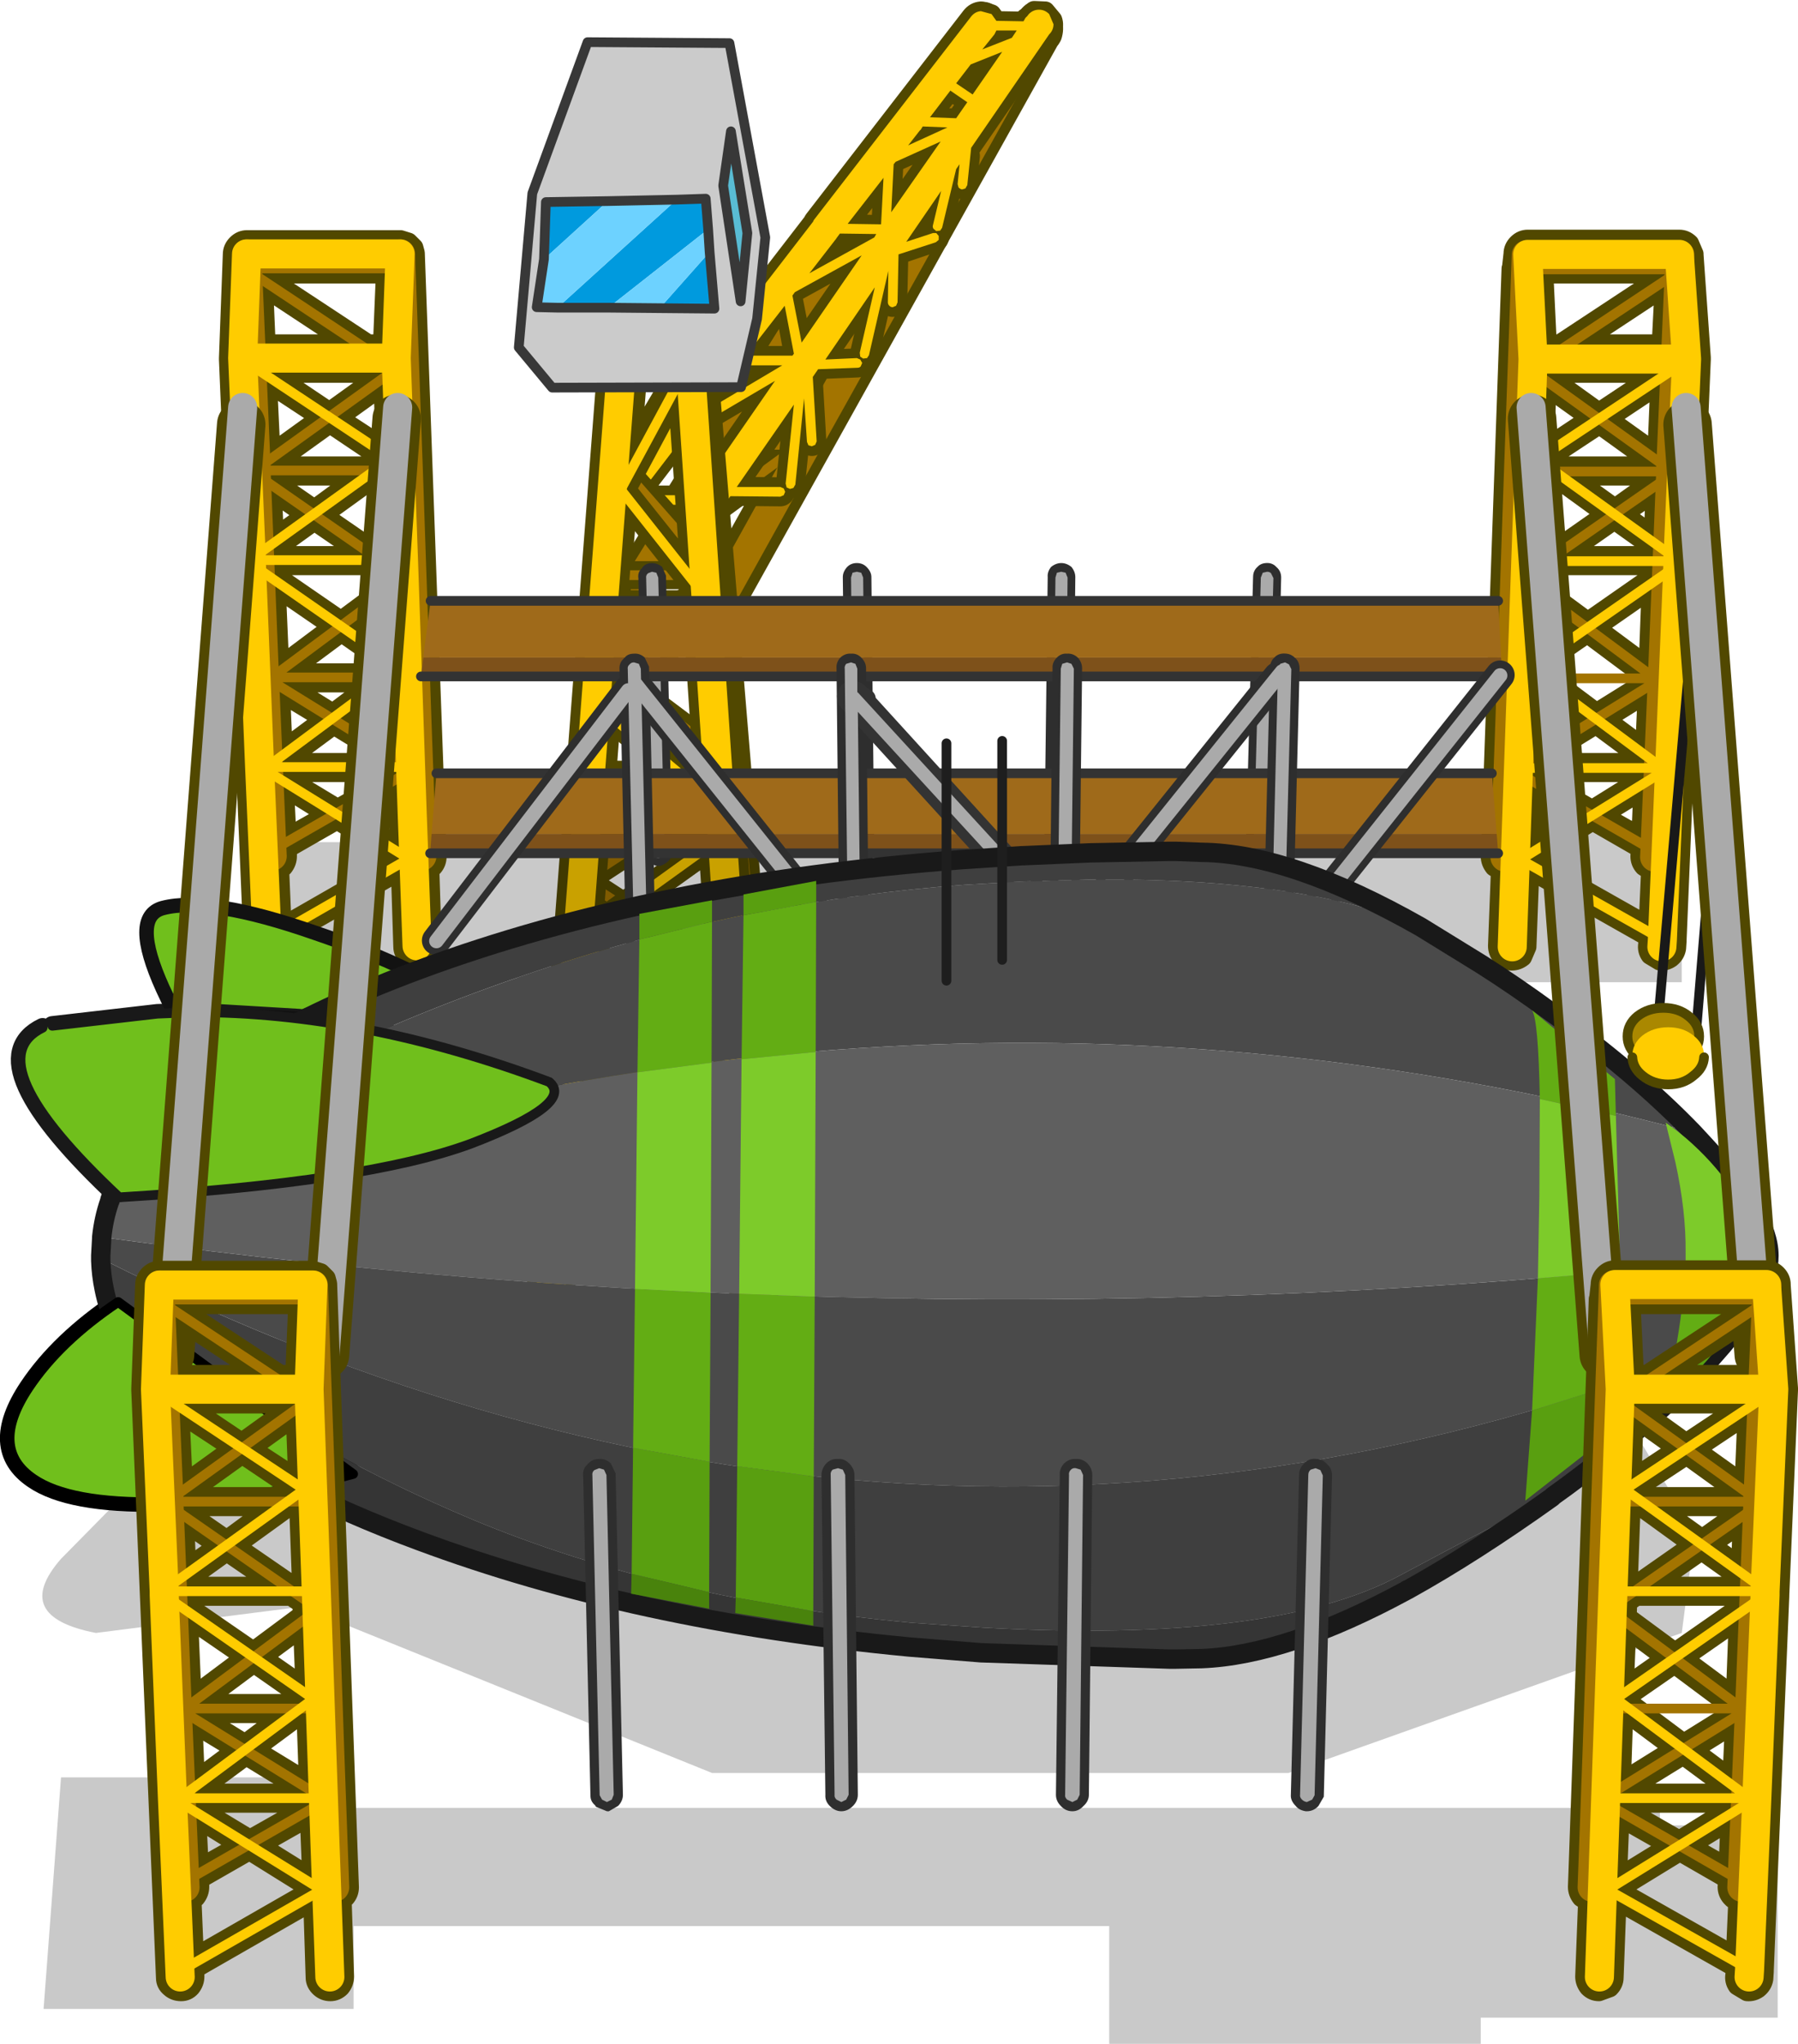<?xml version="1.0" encoding="UTF-8" standalone="no"?>
<svg xmlns:xlink="http://www.w3.org/1999/xlink" height="210.9px" width="185.6px" xmlns="http://www.w3.org/2000/svg">
  <g transform="matrix(1.0, 0.0, 0.0, 1.0, 3.95, 39.45)">
    <path d="M77.85 -1.85 L78.8 4.15 85.0 -7.0 78.1 -2.3 77.85 -1.85 M80.1 -11.6 L96.3 -37.55 Q96.7 -38.2 97.3 -38.25 97.9 -38.35 98.4 -37.85 L98.9 -37.0 101.7 -36.95 101.9 -37.35 101.95 -37.35 Q102.25 -38.1 102.8 -38.3 L103.95 -38.25 104.7 -37.15 Q104.9 -36.45 104.65 -35.7 L104.5 -35.45 104.35 -35.25 70.95 24.7 70.9 24.8 69.85 26.65 Q69.55 27.3 68.9 27.45 68.3 27.6 67.8 27.15 67.3 26.75 67.15 26.0 L67.25 24.95 61.25 24.85 60.95 25.35 60.05 26.3 58.9 26.15 Q58.35 25.8 58.15 25.1 58.0 24.35 58.25 23.7 L58.4 23.45 58.55 23.15 80.0 -11.35 80.0 -11.4 80.1 -11.6 M96.25 -31.4 L94.75 -29.0 96.5 -27.6 99.55 -33.05 96.25 -31.4 M100.55 -34.85 L101.0 -35.7 98.9 -35.75 98.7 -35.25 97.45 -33.3 100.55 -34.85 M94.15 -28.0 L92.05 -24.65 94.8 -24.55 95.95 -26.6 94.15 -28.0 M91.3 -23.5 L91.05 -23.0 91.05 -23.05 89.8 -21.05 93.85 -23.35 91.3 -23.5 M88.3 -18.65 L88.05 -12.5 93.15 -21.55 88.5 -18.95 88.3 -18.65 M87.0 -10.9 L87.25 -16.9 83.55 -11.05 87.0 -10.9 M82.75 -9.8 L82.45 -9.3 82.35 -9.1 79.6 -4.7 86.3 -9.3 86.5 -9.7 82.75 -9.8 M72.3 7.1 L68.55 13.15 76.8 7.1 72.3 7.1 M77.8 5.85 L77.95 5.6 77.05 -0.55 73.05 5.85 77.8 5.85 M67.25 15.45 L67.05 15.5 62.0 23.7 67.9 23.7 68.1 23.25 68.15 23.2 68.85 21.95 67.3 15.45 67.25 15.45 M69.55 20.7 L76.05 9.05 68.15 14.85 69.55 20.7" fill="#ffcc00" fill-rule="evenodd" stroke="none"/>
    <path d="M77.85 -1.85 L78.8 4.15 85.0 -7.0 78.1 -2.3 77.85 -1.85 M80.1 -11.6 L96.3 -37.55 Q96.7 -38.2 97.3 -38.25 97.9 -38.35 98.4 -37.85 L98.9 -37.0 101.7 -36.95 101.9 -37.35 101.95 -37.35 Q102.25 -38.1 102.8 -38.3 L103.95 -38.25 104.7 -37.15 Q104.9 -36.45 104.65 -35.7 L104.5 -35.45 104.35 -35.25 70.95 24.7 70.9 24.8 69.85 26.65 Q69.55 27.3 68.9 27.45 68.3 27.6 67.8 27.15 67.3 26.75 67.15 26.0 L67.25 24.95 61.25 24.85 60.95 25.35 60.05 26.3 58.9 26.15 Q58.35 25.8 58.15 25.1 58.0 24.35 58.25 23.7 L58.4 23.45 58.55 23.15 80.0 -11.35 80.0 -11.4 80.1 -11.6 M96.25 -31.4 L94.75 -29.0 96.5 -27.6 99.55 -33.05 96.25 -31.4 M100.55 -34.85 L101.0 -35.7 98.9 -35.75 98.7 -35.25 97.45 -33.3 100.55 -34.85 M94.15 -28.0 L92.05 -24.65 94.8 -24.55 95.95 -26.6 94.15 -28.0 M91.3 -23.5 L91.05 -23.0 91.05 -23.05 89.8 -21.05 93.85 -23.35 91.3 -23.5 M88.3 -18.65 L88.05 -12.5 93.15 -21.55 88.5 -18.95 88.3 -18.65 M87.0 -10.9 L87.25 -16.9 83.55 -11.05 87.0 -10.9 M82.75 -9.8 L82.45 -9.3 82.35 -9.1 79.6 -4.7 86.3 -9.3 86.5 -9.7 82.75 -9.8 M72.3 7.1 L68.55 13.15 76.8 7.1 72.3 7.1 M77.8 5.85 L77.95 5.6 77.05 -0.55 73.05 5.85 77.8 5.85 M67.25 15.45 L67.05 15.5 62.0 23.7 67.9 23.7 68.1 23.25 68.15 23.2 68.85 21.95 67.3 15.45 67.25 15.45 M69.55 20.7 L76.05 9.05 68.15 14.85 69.55 20.7" fill="none" stroke="#514800" stroke-linecap="round" stroke-linejoin="round" stroke-width="2.0"/>
    <path d="M76.4 -1.8 L77.3 -2.4 77.1 -3.7 M67.0 12.55 L67.6 14.5 77.35 7.4 M93.55 -29.3 L97.05 -26.4 M97.5 -36.45 L103.15 -36.3 M79.3 6.45 L79.7 6.45 M86.2 -18.3 L87.85 -19.25 87.9 -19.65 M81.3 -10.45 L88.65 -10.3 M81.2 -10.3 L81.3 -10.45 M94.5 -23.05 L87.85 -19.25 87.5 -10.7 M96.2 -23.85 L89.85 -24.15 M101.9 -34.9 L95.1 -31.5 M87.3 -9.3 L77.3 -2.4 78.55 5.95 M72.1 6.45 L79.3 6.45 M69.35 24.3 L69.95 24.3 M69.75 23.65 L67.6 14.5 67.05 14.9 M59.75 24.25 L69.35 24.3" fill="none" stroke="#a37400" stroke-linecap="round" stroke-linejoin="round" stroke-width="1.0"/>
    <path d="M77.1 -3.7 L67.0 12.55 59.75 24.25 59.6 24.5 M103.15 -36.3 L103.3 -36.55 M81.3 -10.45 L86.2 -18.3 89.85 -24.15 97.5 -36.45 M103.15 -36.3 L96.2 -23.85 88.65 -10.3 79.3 6.45 69.75 23.65 69.35 24.3 68.65 25.6 M81.2 -10.3 L77.1 -3.7" fill="none" stroke="#a37400" stroke-linecap="round" stroke-linejoin="round" stroke-width="3.0"/>
    <path d="M71.8 11.25 L70.95 12.45 70.9 12.55 69.85 14.05 68.9 14.7 67.8 14.45 Q67.3 14.1 67.15 13.5 L67.25 12.65 61.25 12.6 60.95 13.0 60.05 13.75 58.9 13.65 Q58.35 13.35 58.15 12.8 58.0 12.2 58.25 11.65 L58.4 11.45 58.55 11.2 80.0 -16.6 80.0 -16.65 80.1 -16.8 96.3 -37.75 Q96.7 -38.25 97.3 -38.3 L98.4 -38.0 98.9 -37.3 101.7 -37.25 101.9 -37.6 101.95 -37.6 102.8 -38.35 103.95 -38.3 104.7 -37.4 Q104.9 -36.85 104.65 -36.25 L104.5 -36.05 104.35 -35.9 95.7 -23.35 94.0 -20.9 94.45 -22.75 94.0 -20.9 89.1 -13.8 88.3 -13.55 88.3 -12.65 88.3 -13.55 88.35 -14.1 88.3 -13.55 89.1 -13.8 88.3 -12.65 87.1 -10.95 80.85 -1.85 80.3 -1.85 80.85 -1.85 79.5 0.1 78.6 1.4 71.8 11.25 70.0 11.25 79.3 -2.25 79.7 -2.25 79.3 -2.25 70.0 11.25 71.8 11.25 M77.85 -8.95 L78.8 -4.1 85.0 -13.1 78.1 -9.3 77.85 -8.95 M77.35 -1.5 L67.6 4.25 67.0 2.65 77.1 -10.45 77.3 -9.4 76.4 -8.9 77.3 -9.4 77.1 -10.45 67.0 2.65 67.6 4.25 77.35 -1.5 M79.4 -1.85 L79.5 0.1 79.4 -1.85 M77.95 -2.95 L77.05 -7.9 73.05 -2.75 77.8 -2.75 77.95 -2.95 M72.3 -1.75 L68.55 3.15 76.8 -1.75 72.3 -1.75 M103.3 -36.95 L103.15 -36.75 97.5 -36.85 89.85 -26.95 86.2 -22.2 81.3 -15.9 81.2 -15.75 77.1 -10.45 81.2 -15.75 81.3 -15.9 86.2 -22.2 89.85 -26.95 97.5 -36.85 103.15 -36.75 103.3 -36.95 M78.55 -2.65 L77.3 -9.4 87.3 -14.95 77.3 -9.4 78.55 -2.65 M72.1 -2.25 L79.3 -2.25 72.1 -2.25 M91.05 -26.05 L89.8 -24.45 93.85 -26.3 91.3 -26.4 91.05 -26.0 91.05 -26.05 M98.9 -36.3 L98.7 -35.9 97.45 -34.3 100.55 -35.55 101.0 -36.25 98.9 -36.3 M96.25 -32.8 L94.75 -30.85 96.5 -29.7 99.55 -34.1 96.25 -32.8 M94.8 -27.25 L95.95 -28.9 94.15 -30.05 92.05 -27.35 94.8 -27.25 M89.85 -26.95 L96.2 -26.7 88.65 -15.75 81.3 -15.9 88.65 -15.75 96.2 -26.7 89.85 -26.95 M97.05 -28.75 L93.55 -31.1 97.05 -28.75 M95.95 -25.65 L95.7 -23.35 95.95 -25.65 M88.3 -22.5 L88.05 -17.55 93.15 -24.85 88.5 -22.75 88.3 -22.5 M87.9 -23.3 L87.85 -23.0 86.2 -22.2 87.85 -23.0 87.9 -23.3 M82.45 -14.95 L82.35 -14.8 79.6 -11.25 86.3 -14.95 86.5 -15.3 82.75 -15.35 82.45 -14.95 M94.5 -26.05 L87.85 -23.0 87.5 -16.1 87.85 -23.0 94.5 -26.05 M87.0 -16.25 L87.25 -21.1 83.55 -16.35 87.0 -16.25 M87.35 -11.9 L87.1 -10.95 87.35 -11.9 M88.65 -15.75 L79.3 -2.25 88.65 -15.75 M95.1 -32.85 L101.9 -35.6 95.1 -32.85 M103.15 -36.75 L96.2 -26.7 103.15 -36.75 M70.0 11.25 L69.75 11.6 67.6 4.25 67.05 4.55 67.6 4.25 69.75 11.6 70.0 11.25 M67.25 5.0 L67.05 5.05 62.0 11.65 67.9 11.65 68.1 11.3 68.15 11.25 68.85 10.25 67.3 5.0 67.25 5.0 M69.95 12.15 L69.35 12.15 69.75 11.6 69.35 12.15 69.95 12.15 M69.55 9.25 L76.05 -0.15 68.15 4.5 69.55 9.25 M67.0 2.65 L59.75 12.1 69.35 12.15 68.65 13.2 69.35 12.15 59.75 12.1 59.6 12.3 59.75 12.1 67.0 2.65" fill="#ffcc00" fill-rule="evenodd" stroke="none"/>
    <path d="M71.8 11.25 L70.95 12.45 70.9 12.55 69.85 14.05 68.9 14.7 67.8 14.45 Q67.3 14.1 67.15 13.5 L67.25 12.65 61.25 12.6 60.95 13.0 60.05 13.75 58.9 13.65 Q58.35 13.35 58.15 12.8 58.0 12.2 58.25 11.65 L58.4 11.45 58.55 11.2 80.0 -16.6 80.0 -16.65 80.1 -16.8 96.3 -37.75 Q96.7 -38.25 97.3 -38.3 L98.4 -38.0 98.9 -37.3 101.7 -37.25 101.9 -37.6 101.95 -37.6 102.8 -38.35 103.95 -38.3 104.7 -37.4 Q104.9 -36.85 104.65 -36.25 L104.5 -36.05 104.35 -35.9 95.7 -23.35 95.95 -25.65 M77.85 -8.95 L78.8 -4.1 85.0 -13.1 78.1 -9.3 77.85 -8.95 M76.4 -8.9 L77.3 -9.4 77.1 -10.45 67.0 2.65 67.6 4.25 77.35 -1.5 M79.7 -2.25 L79.3 -2.25 70.0 11.25 71.8 11.25 78.6 1.4 79.5 0.1 79.4 -1.85 M80.85 -1.85 L80.3 -1.85 M77.95 -2.95 L77.05 -7.9 73.05 -2.75 77.8 -2.75 77.95 -2.95 M72.3 -1.75 L68.55 3.15 76.8 -1.75 72.3 -1.75 M79.3 -2.25 L72.1 -2.25 M87.3 -14.95 L77.3 -9.4 78.55 -2.65 M77.1 -10.45 L81.2 -15.75 81.3 -15.9 86.2 -22.2 89.85 -26.95 97.5 -36.85 103.15 -36.75 103.3 -36.95 M91.05 -26.05 L89.8 -24.45 93.85 -26.3 91.3 -26.4 91.05 -26.0 91.05 -26.05 M98.9 -36.3 L98.7 -35.9 97.45 -34.3 100.55 -35.55 101.0 -36.25 98.9 -36.3 M96.25 -32.8 L94.75 -30.85 96.5 -29.7 99.55 -34.1 96.25 -32.8 M94.8 -27.25 L95.95 -28.9 94.15 -30.05 92.05 -27.35 94.8 -27.25 M93.55 -31.1 L97.05 -28.75 M81.3 -15.9 L88.65 -15.75 96.2 -26.7 89.85 -26.95 M94.0 -20.9 L94.45 -22.75 M94.0 -20.9 L95.7 -23.35 M94.0 -20.9 L89.1 -13.8 88.3 -12.65 88.3 -13.55 88.35 -14.1 M88.3 -22.5 L88.05 -17.55 93.15 -24.85 88.5 -22.75 88.3 -22.5 M86.2 -22.2 L87.85 -23.0 87.9 -23.3 M82.45 -14.95 L82.35 -14.8 79.6 -11.25 86.3 -14.95 86.5 -15.3 82.75 -15.35 82.45 -14.95 M88.3 -13.55 L89.1 -13.8 M87.5 -16.1 L87.85 -23.0 94.5 -26.05 M87.0 -16.25 L87.25 -21.1 83.55 -16.35 87.0 -16.25 M87.1 -10.95 L87.35 -11.9 M88.3 -12.65 L87.1 -10.95 80.85 -1.85 79.5 0.1 M96.2 -26.7 L103.15 -36.75 M101.9 -35.6 L95.1 -32.85 M79.3 -2.25 L88.65 -15.75 M67.05 4.55 L67.6 4.25 69.75 11.6 70.0 11.25 M67.25 5.0 L67.05 5.05 62.0 11.65 67.9 11.65 68.1 11.3 68.15 11.25 68.85 10.25 67.3 5.0 67.25 5.0 M69.75 11.6 L69.35 12.15 69.95 12.15 M69.55 9.25 L76.05 -0.15 68.15 4.5 69.55 9.25 M68.65 13.2 L69.35 12.15 59.75 12.1 59.6 12.3 M59.75 12.1 L67.0 2.65" fill="none" stroke="#514800" stroke-linecap="round" stroke-linejoin="round" stroke-width="2.0"/>
    <path d="M95.7 -23.35 L95.4 -20.4 M92.85 -16.1 L94.0 -20.9 M89.1 -13.8 L92.5 -14.95 M88.3 -12.65 L88.2 -8.25 M87.1 -10.95 L85.3 -2.95 M80.85 -1.85 L84.55 -2.0 M79.5 0.1 L79.85 6.1 M76.6 11.3 L71.8 11.25 M78.6 1.4 L77.65 10.5" fill="none" stroke="#514800" stroke-linecap="round" stroke-linejoin="round" stroke-width="3.0"/>
    <path d="M80.0 -16.65 L80.1 -16.8 96.3 -37.75 Q96.7 -38.25 97.3 -38.3 L98.4 -38.0 98.9 -37.3 101.7 -37.25 101.9 -37.6 102.1 -37.8 102.25 -38.0 Q102.7 -38.45 103.3 -38.45 103.9 -38.45 104.35 -38.0 L104.8 -36.95 Q104.8 -36.35 104.35 -35.9 L96.3 -24.2 95.9 -20.35 95.7 -20.0 95.35 -19.9 Q95.15 -19.95 95.0 -20.1 L94.9 -20.45 95.1 -22.5 94.75 -22.0 93.3 -15.95 93.1 -15.65 92.7 -15.6 92.4 -15.85 Q92.3 -16.05 92.35 -16.2 L93.2 -19.75 89.6 -14.5 92.35 -15.4 92.7 -15.4 92.95 -15.1 92.95 -14.7 92.65 -14.45 88.8 -13.2 88.7 -8.25 88.55 -7.9 88.2 -7.75 Q88.0 -7.75 87.85 -7.9 87.7 -8.05 87.7 -8.25 L87.75 -11.5 85.75 -2.8 85.55 -2.5 85.15 -2.45 84.85 -2.65 84.8 -3.05 86.35 -9.8 81.25 -2.35 84.5 -2.5 84.85 -2.35 85.05 -2.0 84.9 -1.65 Q84.8 -1.5 84.55 -1.5 L80.5 -1.35 79.95 -0.55 80.35 6.1 80.2 6.45 79.85 6.6 79.5 6.5 79.35 6.15 79.05 1.65 78.15 10.55 77.95 10.9 77.6 11.0 77.25 10.85 77.15 10.45 78.0 2.3 72.1 10.8 76.6 10.8 76.95 10.95 77.1 11.3 76.95 11.65 76.6 11.8 71.45 11.75 71.2 12.1 71.2 12.15 69.9 14.0 Q69.6 14.55 68.95 14.7 68.35 14.8 67.85 14.5 67.3 14.15 67.15 13.55 67.05 13.05 67.25 12.65 L61.25 12.6 60.95 13.0 60.05 13.75 58.9 13.65 Q58.35 13.35 58.15 12.8 58.0 12.2 58.25 11.65 L58.4 11.45 58.55 11.2 80.0 -16.6 80.0 -16.65 M77.85 -2.75 L78.0 -2.95 77.05 -7.9 73.05 -2.75 77.85 -2.75 M72.3 -1.75 L68.55 3.15 76.8 -1.75 72.3 -1.75 M77.85 -8.95 L78.8 -4.1 85.0 -13.1 78.1 -9.3 77.85 -8.95 M91.05 -26.05 L89.8 -24.45 93.85 -26.3 91.3 -26.4 91.05 -26.0 91.05 -26.05 M98.9 -36.3 L98.7 -35.9 97.45 -34.35 100.5 -35.55 101.0 -36.3 98.9 -36.3 M96.25 -32.8 L94.75 -30.85 96.45 -29.7 99.5 -34.1 96.25 -32.8 M94.75 -27.25 L95.9 -28.9 94.15 -30.1 92.05 -27.35 94.75 -27.25 M88.3 -22.5 L88.05 -17.55 93.15 -24.85 88.5 -22.75 88.3 -22.5 M82.45 -14.95 L82.35 -14.8 79.6 -11.25 86.3 -14.95 86.5 -15.3 82.75 -15.35 82.45 -14.95 M87.25 -21.1 L83.55 -16.35 87.0 -16.3 87.25 -21.1 M67.05 5.05 L62.0 11.65 67.85 11.65 68.05 11.35 68.1 11.35 68.5 10.8 68.55 10.7 68.8 10.35 68.85 10.3 67.3 5.0 67.25 5.0 67.05 5.05 M69.55 9.25 L76.05 -0.15 68.15 4.5 69.55 9.25" fill="#ffcc00" fill-rule="evenodd" stroke="none"/>
    <path d="M66.05 -2.65 L62.0 -2.65 61.25 6.75 66.15 -1.55 66.05 -2.65 M67.4 -5.4 Q68.0 -5.4 68.4 -4.95 L68.95 -4.1 76.35 85.05 Q76.4 85.65 75.95 86.05 L74.95 86.5 Q74.3 86.55 73.85 86.2 73.4 85.8 73.35 85.25 L73.1 81.95 56.05 74.9 55.25 85.3 Q55.2 85.85 54.7 86.2 54.25 86.55 53.6 86.5 53.0 86.5 52.6 86.05 52.2 85.6 52.25 85.05 L59.1 -4.15 Q59.15 -4.7 59.55 -5.05 60.0 -5.45 60.55 -5.45 L67.4 -5.4 M61.0 10.45 L60.25 19.45 67.85 19.45 67.75 18.15 61.0 10.45 M66.25 0.15 L61.1 9.05 61.1 9.15 67.65 16.5 66.25 0.15 M67.95 20.35 L60.25 20.35 59.6 28.1 68.0 21.1 67.95 20.35 M58.7 40.05 L69.6 40.05 69.45 38.35 59.4 30.75 58.7 40.05 M59.5 29.7 L69.3 37.05 68.1 22.25 59.5 29.4 59.5 29.7 M69.65 41.0 L58.65 41.0 57.95 49.65 69.75 41.95 69.65 41.0 M71.35 61.85 L57.75 52.95 56.85 64.45 71.6 64.45 71.35 61.85 M56.15 73.15 L70.6 65.4 56.8 65.4 56.15 73.15 M57.85 51.9 L71.25 60.65 69.8 43.05 57.9 50.85 57.85 51.9 M71.7 65.85 L56.4 74.1 72.95 80.95 71.7 65.85" fill="#ffcc00" fill-rule="evenodd" stroke="none"/>
    <path d="M66.05 -2.65 L62.0 -2.65 61.25 6.75 66.15 -1.55 66.05 -2.65 M67.4 -5.4 Q68.0 -5.4 68.4 -4.95 L68.95 -4.1 76.35 85.05 Q76.4 85.65 75.95 86.05 L74.95 86.5 Q74.3 86.55 73.85 86.2 73.4 85.8 73.35 85.25 L73.1 81.95 56.05 74.9 55.25 85.3 Q55.2 85.85 54.7 86.2 54.25 86.55 53.6 86.5 53.0 86.5 52.6 86.05 52.2 85.6 52.25 85.05 L59.1 -4.15 Q59.15 -4.7 59.55 -5.05 60.0 -5.45 60.55 -5.45 L67.4 -5.4 M61.0 10.45 L60.25 19.45 67.85 19.45 67.75 18.15 61.0 10.45 M66.25 0.15 L61.1 9.05 61.1 9.15 67.65 16.5 66.25 0.15 M67.95 20.35 L60.25 20.35 59.6 28.1 68.0 21.1 67.95 20.35 M58.7 40.05 L69.6 40.05 69.45 38.35 59.4 30.75 58.7 40.05 M59.5 29.7 L69.3 37.05 68.1 22.25 59.5 29.4 59.5 29.7 M69.65 41.0 L58.65 41.0 57.95 49.65 69.75 41.95 69.65 41.0 M71.35 61.85 L57.75 52.95 56.85 64.45 71.6 64.45 71.35 61.85 M56.15 73.15 L70.6 65.4 56.8 65.4 56.15 73.15 M57.85 51.9 L71.25 60.65 69.8 43.05 57.9 50.85 57.85 51.9 M71.7 65.85 L56.4 74.1 72.95 80.95 71.7 65.85" fill="none" stroke="#514800" stroke-linecap="round" stroke-linejoin="round" stroke-width="2.0"/>
    <path d="M53.75 85.15 L60.6 -4.05 67.45 -4.0 71.0 38.9 71.2 41.55 72.9 62.2 73.15 64.9 74.6 82.1 74.85 85.15" fill="none" stroke="#a37400" stroke-linecap="round" stroke-linejoin="round" stroke-width="3.0"/>
    <path d="M73.15 64.9 L73.85 64.9 M71.0 38.9 L59.0 29.8 M70.75 40.55 L57.65 40.55 M68.7 18.45 L59.95 8.5 M69.15 19.9 L59.65 19.9 M59.0 29.2 L69.15 20.8 M56.0 64.9 L72.4 64.9 73.15 64.9 M74.6 82.1 L75.1 82.25 M72.9 62.2 L57.0 51.9 M74.6 82.1 L54.95 73.95 M72.4 64.9 L55.7 73.95 M71.2 41.55 L57.0 50.85 M60.65 8.8 L67.1 -2.2" fill="none" stroke="#a37400" stroke-linecap="round" stroke-linejoin="round" stroke-width="1.0"/>
    <path d="M65.8 -1.9 L61.75 -1.9 60.95 8.5 65.9 -0.65 65.8 -1.9 M67.2 -4.9 Q67.8 -4.9 68.2 -4.45 L68.7 -3.5 75.4 94.9 Q75.45 95.55 75.0 96.0 74.6 96.45 74.0 96.5 73.35 96.55 72.9 96.15 72.45 95.7 72.4 95.1 L72.15 91.45 55.15 83.65 54.3 95.15 53.75 96.15 Q53.3 96.55 52.65 96.5 52.05 96.45 51.65 96.0 51.25 95.5 51.3 94.9 L58.85 -3.55 Q58.9 -4.15 59.35 -4.55 59.8 -4.95 60.35 -4.95 L67.2 -4.9 M67.35 21.05 L60.65 12.55 59.85 22.45 67.45 22.45 67.35 21.05 M60.75 11.0 L60.75 11.1 67.25 19.25 66.0 1.2 60.75 11.0 M67.5 23.45 L59.8 23.45 59.1 32.0 67.55 24.35 67.5 23.45 M58.1 45.25 L69.0 45.25 68.85 43.3 58.9 34.95 58.1 45.25 M59.0 33.75 L68.75 41.9 67.65 25.6 59.0 33.45 59.0 33.75 M69.05 46.25 L58.05 46.25 57.3 55.8 69.15 47.3 69.05 46.25 M70.6 69.25 L57.05 59.45 56.05 72.15 70.8 72.15 70.6 69.25 M57.15 58.25 L70.5 67.95 69.2 48.5 57.2 57.1 57.15 58.25 M72.05 90.35 L70.9 73.65 55.55 82.75 72.05 90.35 M69.8 73.15 L56.0 73.15 55.3 81.75 69.8 73.15" fill="#ffcc00" fill-rule="evenodd" stroke="none"/>
    <path d="M65.8 -1.9 L61.75 -1.9 60.95 8.5 65.9 -0.65 65.8 -1.9 M67.2 -4.9 Q67.8 -4.9 68.2 -4.45 L68.7 -3.5 75.4 94.9 Q75.45 95.55 75.0 96.0 74.6 96.45 74.0 96.5 73.35 96.55 72.9 96.15 72.45 95.7 72.4 95.1 L72.15 91.45 55.15 83.65 54.3 95.15 53.75 96.15 Q53.3 96.55 52.65 96.5 52.05 96.45 51.65 96.0 51.25 95.5 51.3 94.9 L58.85 -3.55 Q58.9 -4.15 59.35 -4.55 59.8 -4.95 60.35 -4.95 L67.2 -4.9 M67.35 21.05 L60.65 12.55 59.85 22.45 67.45 22.45 67.35 21.05 M60.75 11.0 L60.75 11.1 67.25 19.25 66.0 1.2 60.75 11.0 M67.5 23.45 L59.8 23.45 59.1 32.0 67.55 24.35 67.5 23.45 M58.1 45.25 L69.0 45.25 68.85 43.3 58.9 34.95 58.1 45.25 M59.0 33.75 L68.75 41.9 67.65 25.6 59.0 33.45 59.0 33.75 M69.05 46.25 L58.05 46.25 57.3 55.8 69.15 47.3 69.05 46.25 M70.6 69.25 L57.05 59.45 56.05 72.15 70.8 72.15 70.6 69.25 M57.15 58.25 L70.5 67.95 69.2 48.5 57.2 57.1 57.15 58.25 M72.05 90.35 L70.9 73.65 55.55 82.75 72.05 90.35 M69.8 73.15 L56.0 73.15 55.3 81.75 69.8 73.15" fill="none" stroke="#514800" stroke-linecap="round" stroke-linejoin="round" stroke-width="2.0"/>
    <path d="M52.8 95.0 L60.35 -3.45 67.2 -3.4 70.4 43.9 70.6 46.85 72.15 69.7 72.35 72.65 73.65 91.6 73.9 95.0" fill="none" stroke="#ffcc00" stroke-linecap="round" stroke-linejoin="round" stroke-width="3.0"/>
    <path d="M72.35 72.65 L73.05 72.65 M58.5 33.25 L68.7 24.0 M70.15 45.75 L57.05 45.75 M70.4 43.9 L58.5 33.95 M68.3 21.4 L59.6 10.4 M68.7 22.95 L59.2 22.95 M55.2 72.65 L71.6 72.65 72.35 72.65 M73.65 91.6 L74.15 91.8 M72.15 69.7 L56.3 58.25 M71.6 72.65 Q63.25 77.65 54.85 82.6 M73.65 91.6 L54.1 82.6 M70.6 46.85 L56.3 57.15 M60.3 10.75 L66.85 -1.4" fill="none" stroke="#ffcc00" stroke-linecap="round" stroke-linejoin="round" stroke-width="1.0"/>
    <path d="M58.8 -18.7 L52.2 -12.7 52.4 -18.6 58.8 -18.7 M53.6 -7.7 L65.9 -18.85 68.9 -18.95 69.15 -15.8 58.85 -7.7 53.6 -7.7 M69.3 -13.45 L69.8 -7.6 64.15 -7.65 69.3 -13.45" fill="#009ade" fill-rule="evenodd" stroke="none"/>
    <path d="M52.2 -12.7 L58.8 -18.7 65.9 -18.85 53.6 -7.7 51.45 -7.75 52.2 -12.7 M58.85 -7.7 L69.15 -15.8 69.3 -13.45 64.15 -7.65 58.85 -7.7" fill="#6dd2ff" fill-rule="evenodd" stroke="none"/>
    <path d="M58.8 -18.7 L52.4 -18.6 52.2 -12.7 51.45 -7.75 53.6 -7.7 58.85 -7.7 64.15 -7.65 69.8 -7.6 69.3 -13.45 69.15 -15.8 68.9 -18.95 65.9 -18.85 58.8 -18.7 M49.6 -3.6 L51.0 -19.5 56.7 -35.1 71.35 -35.0 75.05 -14.95 74.2 -6.55 72.55 0.5 53.05 0.55 49.6 -3.6 M72.5 -8.35 L73.2 -15.4 71.5 -25.9 70.7 -20.3 72.5 -8.35" fill="#cbcbcb" fill-rule="evenodd" stroke="none"/>
    <path d="M72.5 -8.35 L70.7 -20.3 71.5 -25.9 73.2 -15.4 72.5 -8.35" fill="#59bcd4" fill-rule="evenodd" stroke="none"/>
    <path d="M58.8 -18.7 L52.4 -18.6 52.2 -12.7 51.45 -7.75 53.6 -7.7 58.85 -7.7 M65.9 -18.85 L58.8 -18.7 M49.6 -3.6 L53.05 0.55 72.55 0.5 74.2 -6.55 75.05 -14.95 71.35 -35.0 56.7 -35.1 51.0 -19.5 49.6 -3.6 M69.15 -15.8 L68.9 -18.95 65.9 -18.85 M69.3 -13.45 L69.15 -15.8 M64.15 -7.65 L69.8 -7.6 69.3 -13.45 M64.15 -7.65 L58.85 -7.7 M72.5 -8.35 L70.7 -20.3 71.5 -25.9 73.2 -15.4 72.5 -8.35" fill="none" stroke="#383838" stroke-linecap="round" stroke-linejoin="round" stroke-width="1.0"/>
    <path d="M169.65 61.9 L129.95 61.9 129.95 61.45 23.55 61.45 23.55 47.45 129.95 47.45 129.95 45.2 169.65 45.2 169.65 61.9 M169.65 129.05 L129.05 143.5 69.55 143.5 27.15 126.35 5.95 129.05 Q-2.85 127.35 2.35 121.4 L33.0 90.3 159.7 99.75 171.0 118.7 169.65 129.05 M179.55 168.75 L148.9 168.75 148.9 171.45 110.55 171.45 110.55 159.3 32.55 159.3 32.55 167.85 0.55 167.85 2.35 143.95 32.55 143.95 32.55 147.1 167.4 147.1 167.4 148.9 179.55 148.9 179.55 168.75" fill="#000000" fill-opacity="0.212" fill-rule="evenodd" stroke="none"/>
    <path d="M167.05 8.65 L167.05 8.6 161.15 4.35 155.7 7.95 156.7 8.65 167.05 8.65 M162.0 3.75 L167.1 7.4 167.4 0.15 162.0 3.75 M167.55 -3.95 L167.85 -9.85 158.9 -3.95 167.55 -3.95 M155.75 -0.95 L155.75 -0.75 161.1 3.1 167.2 -0.95 155.75 -0.95 M155.4 -11.2 L155.75 -3.95 157.05 -3.95 167.9 -11.1 167.9 -11.2 155.4 -11.2 M152.1 -11.9 L152.25 -13.25 Q152.25 -13.85 152.7 -14.3 153.15 -14.75 153.75 -14.75 L169.4 -14.75 Q170.0 -14.75 170.45 -14.3 L170.9 -13.25 170.9 -13.15 171.65 -2.55 171.65 -2.45 171.65 -2.35 170.75 18.8 170.75 18.9 169.15 57.55 169.15 57.65 169.1 58.4 Q169.0 59.0 168.5 59.4 168.0 59.75 167.4 59.7 L166.4 59.1 Q166.05 58.6 166.15 58.0 L166.2 57.25 166.15 57.4 166.15 57.2 153.95 50.3 153.65 58.25 153.2 59.3 Q152.7 59.7 152.1 59.7 151.5 59.7 151.05 59.25 150.65 58.75 150.65 58.15 L150.95 50.4 150.3 50.0 Q149.9 49.5 149.9 48.9 L152.05 -11.75 152.1 -11.9 M35.55 -0.9 L35.55 -0.95 24.1 -0.95 30.05 3.05 35.55 -0.9 M23.25 -9.85 L23.5 -3.95 32.2 -3.95 23.25 -9.85 M23.2 -11.2 L23.2 -11.1 34.05 -3.95 35.55 -3.95 35.85 -11.2 23.2 -11.2 M19.65 -2.5 L20.05 -13.2 Q20.05 -13.8 20.5 -14.25 20.95 -14.7 21.55 -14.7 L37.3 -14.7 37.4 -14.7 38.2 -14.45 38.65 -14.0 38.75 -13.9 38.9 -13.35 41.15 48.95 Q41.15 49.55 40.75 50.0 L40.4 50.25 40.65 58.15 Q40.65 58.75 40.25 59.25 39.8 59.7 39.2 59.7 38.6 59.7 38.15 59.3 37.65 58.85 37.65 58.25 L37.4 50.35 25.2 57.35 25.2 58.15 Q25.2 58.75 24.8 59.25 24.4 59.7 23.8 59.7 23.15 59.7 22.7 59.3 22.2 58.9 22.2 58.3 L19.65 -2.35 19.65 -2.5 M167.0 9.65 L158.1 9.65 162.75 13.0 166.95 10.0 167.0 9.65 M166.55 20.1 L166.6 18.9 155.95 18.9 155.05 19.55 155.0 21.05 159.95 24.7 166.55 20.1 M166.65 17.9 L166.7 17.05 162.7 14.2 157.4 17.9 166.65 17.9 M166.75 15.85 L166.9 11.3 163.6 13.6 166.75 15.85 M166.15 30.0 L165.4 30.0 159.9 25.9 154.7 29.5 160.85 34.1 166.15 30.8 166.15 30.0 M165.35 48.9 L165.4 48.1 160.45 45.25 154.0 49.2 166.2 56.1 166.45 50.4 165.75 49.95 Q165.35 49.5 165.35 48.9 M165.45 46.95 L165.65 42.05 161.4 44.65 165.45 46.95 M166.1 32.05 L161.75 34.75 165.85 37.8 166.1 32.05 M165.7 40.8 L165.75 40.25 154.3 40.25 154.3 40.6 160.4 44.1 165.7 40.8 M165.8 39.0 L160.8 35.3 154.4 39.25 165.75 39.25 165.8 39.0 M24.9 29.35 L30.45 25.2 24.55 21.15 24.9 29.35 M37.3 48.0 L37.05 41.65 31.85 44.6 37.3 48.0 M25.35 40.25 L25.35 40.65 30.9 44.0 37.0 40.55 37.0 40.35 37.0 40.25 25.35 40.25 M25.3 39.2 L25.3 39.25 36.9 39.25 30.5 35.35 25.3 39.2 M25.7 48.1 L25.7 48.9 Q25.7 49.5 25.3 50.0 L24.9 50.3 25.15 56.2 37.35 49.2 30.85 45.15 25.7 48.1 M25.4 41.8 L25.65 47.0 29.9 44.6 25.4 41.8 M29.55 34.75 L25.0 32.0 25.25 37.95 29.55 34.75 M36.6 29.5 L31.3 25.8 25.65 30.0 35.95 30.0 36.6 29.5 M36.7 31.0 L36.3 31.0 31.3 34.7 36.95 38.15 36.7 31.0 M32.1 25.2 L36.6 28.35 36.35 22.05 32.1 25.2 M30.4 34.15 L34.6 31.0 25.3 31.0 30.4 34.15 M24.35 16.05 L27.65 13.7 24.15 11.25 24.35 16.05 M24.45 18.9 L24.5 19.95 31.25 24.6 36.3 20.85 36.3 19.7 35.15 18.9 24.45 18.9 M24.4 17.85 L24.4 17.9 33.75 17.9 28.5 14.3 24.4 17.25 24.4 17.65 24.4 17.85 M24.05 9.65 L24.1 10.05 28.5 13.1 33.2 9.65 24.05 9.65 M23.65 0.0 L24.0 7.4 29.2 3.65 23.65 0.0 M35.95 9.65 L34.95 9.65 29.35 13.7 35.45 17.9 36.25 17.9 35.95 9.65 M34.6 8.65 L35.6 7.95 30.1 4.25 24.05 8.6 24.05 8.65 34.6 8.65 M35.85 6.85 L35.6 0.3 30.95 3.65 35.85 6.85 M154.25 41.7 L154.0 48.0 159.45 44.65 154.25 41.7 M159.95 34.65 L154.65 30.7 154.4 38.1 Q157.2 36.4 159.95 34.65 M154.7 28.35 L159.05 25.3 154.95 22.25 154.7 28.35 M156.4 9.65 L155.4 9.65 155.1 17.9 155.7 17.9 161.85 13.6 156.4 9.65 M155.5 6.85 L160.25 3.7 155.7 0.45 155.5 6.85 M166.2 29.35 L166.5 21.3 160.75 25.3 166.2 29.35" fill="#666666" fill-rule="evenodd" stroke="none"/>
    <path d="M19.65 -2.5 L19.65 -2.35 22.2 58.3 Q22.2 58.9 22.7 59.3 23.15 59.7 23.8 59.7 24.4 59.7 24.8 59.25 25.2 58.75 25.2 58.15 L25.2 57.35 37.4 50.35 37.65 58.25 Q37.65 58.85 38.15 59.3 38.6 59.7 39.2 59.7 39.8 59.7 40.25 59.25 40.65 58.75 40.65 58.15 L40.4 50.25 40.75 50.0 Q41.15 49.55 41.15 48.95 L38.9 -13.35 38.75 -13.9 38.65 -14.0 38.2 -14.45 37.4 -14.7 37.3 -14.7 21.55 -14.7 Q20.95 -14.7 20.5 -14.25 20.05 -13.8 20.05 -13.2 L19.65 -2.5 M23.2 -11.2 L35.85 -11.2 35.55 -3.95 34.05 -3.95 23.2 -11.1 23.2 -11.2 M23.25 -9.85 L32.2 -3.95 23.5 -3.95 23.25 -9.85 M35.55 -0.9 L30.05 3.05 24.1 -0.95 35.55 -0.95 35.55 -0.9 M152.1 -11.9 L152.05 -11.75 149.9 48.9 Q149.9 49.5 150.3 50.0 L150.95 50.4 150.65 58.15 Q150.65 58.75 151.05 59.25 151.5 59.7 152.1 59.7 152.7 59.7 153.2 59.3 L153.65 58.25 153.95 50.3 166.15 57.2 166.15 57.4 166.2 57.25 166.15 58.0 Q166.05 58.6 166.4 59.1 L167.4 59.7 Q168.0 59.75 168.5 59.4 169.0 59.0 169.1 58.4 L169.15 57.65 169.15 57.55 170.75 18.9 170.75 18.8 171.65 -2.35 171.65 -2.45 171.65 -2.55 170.9 -13.15 170.9 -13.25 170.45 -14.3 Q170.0 -14.75 169.4 -14.75 L153.75 -14.75 Q153.15 -14.75 152.7 -14.3 152.25 -13.85 152.25 -13.25 L152.1 -11.9 M155.4 -11.2 L167.9 -11.2 167.9 -11.1 157.05 -3.95 155.75 -3.95 155.4 -11.2 M155.75 -0.95 L167.2 -0.95 161.1 3.1 155.75 -0.75 155.75 -0.95 M167.55 -3.95 L158.9 -3.95 167.85 -9.85 167.55 -3.95 M162.0 3.75 L167.4 0.15 167.1 7.4 162.0 3.75 M167.05 8.65 L156.7 8.65 155.7 7.95 161.15 4.35 167.05 8.6 167.05 8.65 M167.0 9.65 L158.1 9.65 162.75 13.0 166.95 10.0 167.0 9.65 M166.65 17.9 L157.4 17.9 162.7 14.2 166.7 17.05 166.65 17.9 M166.55 20.1 L159.95 24.7 155.0 21.05 155.05 19.55 155.95 18.9 166.6 18.9 166.55 20.1 M166.75 15.85 L166.9 11.3 163.6 13.6 166.75 15.85 M166.15 30.0 L165.4 30.0 159.9 25.9 154.7 29.5 160.85 34.1 166.15 30.8 166.15 30.0 M165.45 46.95 L161.4 44.65 165.65 42.05 165.45 46.95 M165.35 48.9 Q165.35 49.5 165.75 49.95 L166.45 50.4 166.2 56.1 154.0 49.2 160.45 45.25 165.4 48.1 165.35 48.9 M166.1 32.05 L161.75 34.75 165.85 37.8 166.1 32.05 M165.7 40.8 L160.4 44.1 154.3 40.6 154.3 40.25 165.75 40.25 165.7 40.8 M165.8 39.0 L160.8 35.3 154.4 39.25 165.75 39.25 165.8 39.0 M166.2 29.35 L160.75 25.3 166.5 21.3 166.2 29.35 M155.5 6.85 L155.7 0.45 160.25 3.7 155.5 6.85 M156.4 9.65 L161.85 13.6 155.7 17.9 155.1 17.9 155.4 9.65 156.4 9.65 M154.7 28.35 L154.95 22.25 159.05 25.3 154.7 28.35 M159.95 34.65 Q157.2 36.4 154.4 38.1 L154.65 30.7 159.95 34.65 M154.25 41.7 L159.45 44.65 154.0 48.0 154.25 41.7 M35.85 6.85 L30.95 3.65 35.6 0.3 35.85 6.85 M34.6 8.65 L24.05 8.65 24.05 8.6 30.1 4.25 35.6 7.95 34.6 8.65 M35.95 9.65 L36.25 17.9 35.45 17.9 29.35 13.7 34.95 9.65 35.95 9.65 M23.65 0.0 L29.2 3.65 24.0 7.4 23.65 0.0 M24.05 9.65 L33.2 9.65 28.5 13.1 24.1 10.05 24.05 9.65 M24.4 17.85 L24.4 17.65 24.4 17.25 28.5 14.3 33.75 17.9 24.4 17.9 24.4 17.85 M24.45 18.9 L35.15 18.9 36.3 19.7 36.3 20.85 31.25 24.6 24.5 19.95 24.45 18.9 M24.35 16.05 L24.15 11.25 27.65 13.7 24.35 16.05 M30.4 34.15 L25.3 31.0 34.6 31.0 30.4 34.15 M32.1 25.2 L36.35 22.05 36.6 28.35 32.1 25.2 M36.7 31.0 L36.95 38.15 31.3 34.7 36.3 31.0 36.7 31.0 M36.6 29.5 L35.95 30.0 25.65 30.0 31.3 25.8 36.6 29.5 M29.55 34.75 L25.25 37.95 25.0 32.0 29.55 34.75 M25.4 41.8 L29.9 44.6 25.65 47.0 25.4 41.8 M25.7 48.1 L30.85 45.15 37.35 49.2 25.15 56.2 24.9 50.3 25.3 50.0 Q25.7 49.5 25.7 48.9 L25.7 48.1 M25.3 39.2 L30.5 35.35 36.9 39.25 25.3 39.25 25.3 39.2 M25.35 40.25 L37.0 40.25 37.0 40.35 37.0 40.55 30.9 44.0 25.35 40.65 25.35 40.25 M37.3 48.0 L31.85 44.6 37.05 41.65 37.3 48.0 M24.9 29.35 L24.55 21.15 30.45 25.2 24.9 29.35" fill="none" stroke="#514800" stroke-linecap="round" stroke-linejoin="round" stroke-width="2.0"/>
    <path d="M23.1 8.55 L36.95 -1.4 21.95 -11.35 M37.45 -11.75 L21.6 -11.75 20.8 -11.75 M22.5 9.1 L38.2 9.1 M22.5 9.5 L37.9 20.2 24.1 30.45 38.3 30.45 M24.1 30.45 L23.35 30.45 23.05 30.45 M39.1 35.25 L39.95 35.25 M23.85 30.7 L38.25 39.6 M38.25 40.2 L24.4 48.15" fill="none" stroke="#a37400" stroke-linecap="round" stroke-linejoin="round" stroke-width="1.0"/>
    <path d="M37.45 -11.75 L37.4 -13.25 M21.6 -11.75 L21.55 -13.25 M21.6 -11.75 L22.5 9.1 M38.2 9.1 L37.45 -11.75 M23.35 30.45 L22.5 9.5 22.5 9.1 M23.35 30.45 L24.15 48.9 M39.6 48.9 L39.1 35.25 38.2 9.1" fill="none" stroke="#a37400" stroke-linecap="round" stroke-linejoin="round" stroke-width="3.0"/>
    <path d="M21.1 -2.5 L36.95 -2.5 37.35 -13.25 21.5 -13.25 21.1 -2.5 22.0 18.35 M37.7 18.35 L36.95 -2.5 M22.85 39.7 L22.0 18.75 22.0 18.35 M22.85 39.7 L23.65 58.15 M38.6 44.5 L39.1 58.15 M38.6 44.5 L37.7 18.35" fill="none" stroke="#ffcc00" stroke-linecap="round" stroke-linejoin="round" stroke-width="3.0"/>
    <path d="M21.1 -2.5 L20.3 -2.5 M22.0 18.35 L37.7 18.35 M22.6 17.8 L36.45 7.85 21.45 -2.1 M22.0 18.75 L37.4 29.45 23.6 39.7 37.8 39.7 M23.6 39.7 L22.85 39.7 22.55 39.7 M39.45 44.5 L38.6 44.5 M23.35 39.95 L37.75 48.85 M37.75 49.45 L23.9 57.4" fill="none" stroke="#ffcc00" stroke-linecap="round" stroke-linejoin="round" stroke-width="1.0"/>
    <path d="M151.9 35.35 L152.8 9.2 153.55 -11.65 153.6 -13.15 M169.4 -11.65 L169.45 -13.15 M169.4 -11.65 L168.5 9.2 168.5 9.6 167.65 30.55 M166.85 49.0 L167.65 30.55 M151.4 49.0 L151.9 35.35" fill="none" stroke="#a37400" stroke-linecap="round" stroke-linejoin="round" stroke-width="3.0"/>
    <path d="M169.4 -11.65 L170.2 -11.65 M153.55 -11.65 L169.4 -11.65 M167.65 30.55 L167.95 30.55 M167.9 8.65 L154.05 -1.3 169.05 -11.25 M167.65 30.55 L166.9 30.55 152.7 30.55 M151.9 35.35 L151.05 35.35 M168.5 9.6 L153.1 20.3 166.9 30.55 M168.5 9.2 L152.8 9.2 M167.15 30.8 L152.75 39.7 M152.75 40.3 L166.6 48.25" fill="none" stroke="#a37400" stroke-linecap="round" stroke-linejoin="round" stroke-width="1.0"/>
    <path d="M170.15 -2.4 L169.4 -13.2 153.75 -13.2 154.3 -2.4 170.15 -2.4 169.25 18.45 169.25 18.85 168.4 39.8 167.65 57.5 167.6 58.25 M153.55 18.45 L152.15 58.25 M153.55 18.45 L154.3 -2.4" fill="none" stroke="#ffcc00" stroke-linecap="round" stroke-linejoin="round" stroke-width="3.0"/>
    <path d="M169.25 18.85 L153.85 29.55 167.65 39.8 168.4 39.8 M169.25 18.45 L153.55 18.45 M167.65 57.5 L153.55 49.55 M168.65 17.9 L154.8 7.95 169.8 -2.0 M167.65 39.8 L153.45 39.8 M167.9 40.05 L153.5 48.95" fill="none" stroke="#ffcc00" stroke-linecap="round" stroke-linejoin="round" stroke-width="1.0"/>
    <path d="M14.05 65.1 L12.85 62.55 Q9.5 55.15 12.85 54.25 17.65 53.0 28.55 56.8 34.0 58.65 38.45 60.8 L26.9 65.65 16.0 65.0 14.05 65.1 16.0 65.0 26.9 65.65 Q39.35 67.15 52.75 72.2 55.4 74.45 44.7 78.55 33.95 82.55 8.35 84.1 -6.65 70.05 0.45 66.6 L1.45 66.4 12.3 65.15 14.05 65.1 M32.5 112.65 Q22.05 115.45 12.55 115.55 3.2 115.7 -0.5 113.15 -5.15 110.0 -1.0 103.75 2.2 98.95 8.25 94.9 L32.5 112.65" fill="#70bf1c" fill-rule="evenodd" stroke="none"/>
    <path d="M14.05 65.1 L16.0 65.0 26.9 65.65 Q39.35 67.15 52.75 72.2 55.4 74.45 44.7 78.55 33.95 82.55 8.35 84.1 -6.65 70.05 0.45 66.6 M1.45 66.4 L12.3 65.15 14.05 65.1" fill="none" stroke="#191919" stroke-linecap="round" stroke-linejoin="round" stroke-width="2.0"/>
    <path d="M32.5 112.65 L8.25 94.9 Q2.2 98.95 -1.0 103.75 -5.15 110.0 -0.5 113.15 3.2 115.7 12.55 115.55 22.05 115.45 32.5 112.65" fill="none" stroke="#000000" stroke-linecap="round" stroke-linejoin="round" stroke-width="2.0"/>
    <path d="M26.9 65.65 L38.45 60.8 Q34.0 58.65 28.55 56.8 17.65 53.0 12.85 54.25 9.5 55.15 12.85 62.55 L14.05 65.1 Z" fill="none" stroke="#121212" stroke-linecap="round" stroke-linejoin="round" stroke-width="1.5"/>
    <path d="M64.8 19.95 L64.8 20.1 65.45 48.4 Q65.45 49.0 65.05 49.4 64.7 49.75 64.2 49.9 L64.05 49.9 Q63.5 49.9 63.1 49.5 L63.0 49.4 63.0 49.35 Q62.6 49.0 62.6 48.5 L61.95 20.25 Q61.85 19.6 62.3 19.2 L62.35 19.15 62.35 19.1 62.4 19.05 Q62.75 18.65 63.35 18.65 63.9 18.65 64.4 19.05 L64.8 19.95 M83.05 20.1 Q83.05 19.55 83.5 19.05 83.9 18.65 84.5 18.65 85.1 18.65 85.5 19.05 86.0 19.55 86.0 20.1 L86.3 48.4 Q86.3 49.0 85.85 49.4 85.4 49.9 84.85 49.9 84.25 49.9 83.8 49.4 83.35 49.0 83.4 48.4 L83.05 20.1 M104.55 19.05 Q105.05 18.65 105.6 18.65 106.15 18.65 106.65 19.05 107.05 19.55 107.05 20.1 L106.75 48.4 Q106.75 49.0 106.3 49.4 105.85 49.9 105.3 49.9 104.7 49.9 104.25 49.4 103.85 49.0 103.85 48.4 L104.2 20.1 Q104.15 19.55 104.55 19.05 M126.75 20.2 L126.75 20.25 126.8 20.25 126.75 20.2 126.7 20.15 126.7 20.2 126.75 20.2 M125.4 20.1 Q125.4 19.45 125.85 19.05 126.25 18.6 127.0 18.65 127.5 18.7 127.85 19.1 128.3 19.5 128.3 20.15 L127.6 48.6 127.1 49.4 Q126.7 49.9 126.1 49.9 L126.0 49.9 Q125.4 49.8 125.1 49.4 124.6 48.95 124.65 48.4 L125.4 20.1 M63.45 20.25 L63.6 20.2 63.6 20.15 63.6 20.0 Q63.55 19.85 63.45 20.25 L63.25 20.2 63.2 20.2 63.85 48.4 63.9 48.3 64.05 48.25 64.15 48.3 64.15 48.25 64.2 48.35 63.6 20.2 63.5 20.25 63.55 20.3 63.45 20.3 63.35 20.3 63.45 20.25" fill="#2e2e2e" fill-rule="evenodd" stroke="none"/>
    <path d="M62.95 19.7 L63.35 19.55 63.8 19.65 64.0 20.15 64.65 48.45 64.45 48.9 64.05 49.1 Q63.75 49.1 63.6 48.9 L63.4 48.5 62.75 20.2 Q62.7 19.9 62.95 19.7 M84.95 19.65 L85.15 20.15 85.45 48.45 85.25 48.9 84.8 49.1 Q84.55 49.1 84.4 48.9 L84.2 48.45 83.9 20.15 84.05 19.65 84.5 19.55 84.95 19.65 M105.15 19.65 L105.6 19.55 106.05 19.65 106.25 20.15 105.95 48.45 105.7 48.9 105.3 49.1 104.8 48.9 104.65 48.45 105.0 20.15 105.15 19.65 M127.25 19.7 L127.5 20.2 126.75 48.5 126.55 48.9 126.05 49.1 125.65 48.9 125.45 48.45 126.2 20.15 126.4 19.65 126.85 19.55 Q127.1 19.55 127.25 19.7" fill="#aaaaaa" fill-rule="evenodd" stroke="none"/>
    <path d="M150.55 46.6 L150.7 48.6 40.45 48.6 40.6 46.6 150.55 46.6 M151.0 28.4 L151.15 30.35 83.0 30.35 65.7 30.35 39.5 30.35 39.75 28.4 65.7 28.4 83.0 28.4 151.0 28.4" fill="#7e511a" fill-rule="evenodd" stroke="none"/>
    <path d="M150.05 40.35 L150.55 46.6 40.6 46.6 41.1 40.35 150.05 40.35 M150.7 22.55 L151.0 28.25 151.0 28.4 83.0 28.4 65.7 28.4 39.75 28.4 39.75 28.25 40.5 22.55 65.7 22.55 83.0 22.55 150.7 22.55" fill="#9f6a1a" fill-rule="evenodd" stroke="none"/>
    <path d="M150.7 48.6 L40.45 48.6 M41.1 40.35 L150.05 40.35 M151.15 30.35 L83.0 30.35 65.7 30.35 39.5 30.35 M40.5 22.55 L65.7 22.55 83.0 22.55 150.7 22.55" fill="none" stroke="#333333" stroke-linecap="round" stroke-linejoin="round" stroke-width="1.0"/>
    <path d="M127.1 31.4 L127.15 29.5 Q127.15 28.8 127.6 28.4 128.05 27.9 128.85 28.0 129.35 28.05 129.75 28.45 130.2 28.85 130.2 29.55 L129.5 57.1 129.45 59.55 129.45 59.65 128.95 60.55 Q128.5 61.0 127.9 61.0 L127.75 61.0 126.8 60.55 Q126.3 60.0 126.4 59.45 L127.1 31.4 127.95 30.35 127.1 31.4 M128.55 29.6 L128.55 29.65 128.6 29.65 128.55 29.6 128.5 29.55 128.5 29.6 128.55 29.6 M82.7 57.5 L82.4 29.5 Q82.35 28.9 82.8 28.4 83.3 27.95 83.9 28.0 84.5 27.95 84.95 28.4 85.45 28.9 85.45 29.5 L85.45 32.65 84.85 32.25 84.6 32.0 84.2 31.8 83.65 31.95 83.45 32.4 Q83.45 32.75 83.6 32.9 L84.8 34.15 84.95 34.4 85.5 34.95 84.95 34.4 84.8 34.15 83.6 32.9 Q83.45 32.75 83.45 32.4 L83.65 31.95 84.2 31.8 84.6 32.0 84.85 32.25 85.45 32.65 85.45 32.95 106.35 55.9 106.55 56.4 106.35 56.9 106.05 57.05 105.85 57.05 Q105.55 57.0 105.4 56.8 L104.4 55.7 105.4 56.8 Q105.55 57.0 105.85 57.05 L106.05 57.05 106.55 56.95 106.55 56.9 106.7 56.8 106.75 56.4 106.55 55.9 104.45 53.55 104.7 29.5 Q104.65 28.9 105.15 28.4 105.6 27.95 106.2 28.0 106.8 27.95 107.3 28.4 107.75 28.9 107.75 29.5 L107.45 55.85 106.7 56.8 107.45 55.85 107.4 59.45 106.95 60.55 105.85 61.0 Q105.25 61.0 104.8 60.55 104.3 60.05 104.35 59.45 L104.4 55.7 85.5 34.95 85.75 59.45 85.3 60.55 Q84.85 61.0 84.2 61.0 83.6 61.0 83.15 60.55 82.7 60.05 82.7 59.45 L82.7 57.5 83.6 58.55 82.7 57.5 M128.6 58.25 L129.5 57.1 128.6 58.25 M60.1 32.8 L60.0 29.65 Q59.95 28.95 60.4 28.55 L60.45 28.5 60.45 28.45 60.55 28.4 Q60.85 28.0 61.5 28.0 62.1 27.95 62.6 28.4 L63.05 29.35 63.05 29.5 63.15 32.95 62.25 31.85 63.15 32.95 63.75 59.45 63.3 60.55 62.4 61.0 62.25 61.0 Q61.65 61.0 61.25 60.6 L61.15 60.55 61.15 60.5 Q60.7 60.1 60.7 59.55 L60.1 32.8 60.9 31.75 60.1 32.8 M61.75 29.6 L61.75 29.55 61.75 29.4 Q61.7 29.25 61.6 29.65 L61.75 29.6 61.65 29.65 61.7 29.7 61.65 29.7 61.6 29.75 61.6 29.7 61.5 29.7 61.6 29.65 61.4 29.6 61.35 29.6 62.05 59.35 62.1 59.35 62.25 59.3 62.35 59.35 62.35 59.3 62.4 59.35 61.75 29.6" fill="#2e2e2e" fill-rule="evenodd" stroke="none"/>
    <path d="M127.1 31.4 L127.95 30.35 M82.7 57.5 L83.6 58.55 M106.7 56.8 L107.45 55.85 127.1 31.4 M129.5 57.1 L128.6 58.25 M106.55 56.95 L106.55 56.9 106.7 56.8 M150.9 30.2 L129.5 57.1 M60.1 32.8 L60.9 31.75 M62.25 31.85 L63.15 32.95 82.7 57.5 M41.1 57.6 L60.1 32.8" fill="none" stroke="#2e2e2e" stroke-linecap="round" stroke-linejoin="round" stroke-width="3.0"/>
    <path d="M85.45 32.65 L84.85 32.25 84.6 32.0 84.2 31.8 83.65 31.95 83.45 32.4 Q83.45 32.75 83.6 32.9 L84.8 34.15 84.95 34.4 85.5 34.95 104.4 55.7 105.4 56.8 Q105.55 57.0 105.85 57.05 L106.05 57.05 106.35 56.9 106.55 56.4 106.35 55.9 85.45 32.95" fill="none" stroke="#333333" stroke-linecap="round" stroke-linejoin="round" stroke-width="2.0"/>
    <path d="M128.4 29.85 L127.95 30.4 128.4 29.85 M128.6 58.3 L128.55 59.55 128.35 59.95 127.85 60.2 Q127.55 60.15 127.4 59.95 L127.25 59.5 127.95 30.4 128.0 29.55 128.2 29.05 128.7 28.9 129.1 29.1 129.35 29.6 128.6 58.3 128.15 58.75 128.6 58.3 M83.6 58.6 L83.25 29.55 Q83.2 29.3 83.4 29.05 L83.9 28.9 84.35 29.05 84.55 29.55 84.55 32.0 84.6 32.0 105.25 54.5 105.55 29.55 105.7 29.05 106.2 28.9 106.65 29.05 106.9 29.55 106.6 56.0 106.65 56.5 106.55 56.95 106.55 57.0 106.55 59.5 106.35 59.95 105.85 60.2 105.4 59.95 105.2 59.5 105.25 56.5 84.6 34.0 84.9 59.5 84.7 59.95 84.2 60.2 83.75 59.95 83.6 59.5 83.6 58.6 83.9 59.0 83.6 58.6 M106.2 57.45 L106.55 57.0 106.2 57.45 M62.25 31.9 L61.7 31.2 62.25 31.9 62.9 59.5 62.65 59.95 62.25 60.2 Q61.95 60.2 61.75 59.95 L61.55 59.55 60.9 31.8 60.85 29.6 Q60.8 29.3 61.05 29.1 61.2 28.9 61.5 28.9 L62.0 29.05 62.2 29.55 62.25 31.9" fill="#aaaaaa" fill-rule="evenodd" stroke="none"/>
    <path d="M127.95 30.4 L128.4 29.85 M128.6 58.3 L128.15 58.75 M83.6 58.6 L83.9 59.0 M106.55 57.0 L106.2 57.45 M106.55 57.0 L127.95 30.4 M150.9 30.25 L128.6 58.3 M61.7 31.2 L62.25 31.9 83.6 58.6 M60.9 31.8 L41.1 57.65" fill="none" stroke="#aaaaaa" stroke-linecap="round" stroke-linejoin="round" stroke-width="1.5"/>
    <path d="M173.9 99.35 L172.15 101.35 171.7 100.2 173.9 99.35 M6.45 90.65 L6.45 90.6 6.85 90.6 6.45 90.65 M9.2 80.55 L9.25 80.5 9.25 80.45 9.8 80.85 9.2 80.55" fill="#565656" fill-rule="evenodd" stroke="none"/>
    <path d="M172.15 101.35 Q166.45 107.5 157.65 114.0 L156.4 114.9 156.25 115.05 Q151.4 117.3 140.5 123.15 127.45 130.15 97.55 128.5 L90.15 128.0 Q64.75 125.65 44.95 117.4 22.3 107.9 6.8 93.55 6.5 92.1 6.45 90.65 L6.85 90.6 Q88.95 131.85 171.7 100.2 L172.15 101.35 M9.25 80.45 Q16.05 69.25 39.35 60.6 63.65 51.6 95.4 49.25 L101.55 48.85 101.65 48.85 108.7 48.55 108.8 48.55 116.7 48.4 117.45 48.4 120.1 48.5 Q129.3 48.6 142.7 56.2 130.7 51.15 108.85 51.3 L101.75 51.5 95.6 51.85 Q74.2 53.45 54.5 59.75 28.8 67.95 9.8 80.85 L9.25 80.45" fill="#3f3f3f" fill-rule="evenodd" stroke="none"/>
    <path d="M6.45 90.6 L6.45 90.1 6.85 90.6 6.45 90.6 M6.55 88.3 L6.55 88.2 7.2 88.3 6.55 88.3" fill="#515151" fill-rule="evenodd" stroke="none"/>
    <path d="M142.7 56.2 L148.95 60.05 Q152.5 62.3 156.25 65.05 164.9 71.3 170.75 77.35 L170.75 77.4 Q90.25 55.8 8.15 84.7 L7.4 84.35 Q8.05 82.4 9.2 80.55 L9.8 80.85 Q28.8 67.95 54.5 59.75 74.2 53.45 95.6 51.85 L101.75 51.5 108.85 51.3 Q130.7 51.15 142.7 56.2 M178.65 90.15 Q178.65 93.7 173.9 99.35 L171.7 100.2 Q88.95 131.85 6.85 90.6 L6.45 90.1 6.55 88.3 7.2 88.3 Q92.9 99.95 178.65 90.15" fill="#4a4a4a" fill-rule="evenodd" stroke="none"/>
    <path d="M156.25 115.05 Q148.2 120.8 141.35 124.6 L141.3 124.6 141.25 124.65 Q128.9 131.35 120.1 131.7 L117.45 131.75 116.7 131.75 97.4 131.1 97.35 131.1 89.9 130.5 Q61.5 127.8 39.35 119.55 9.8 108.6 6.8 93.55 22.3 107.9 44.95 117.4 64.75 125.65 90.15 128.0 L97.55 128.5 Q127.45 130.15 140.5 123.15 151.4 117.3 156.25 115.05" fill="#353535" fill-rule="evenodd" stroke="none"/>
    <path d="M170.75 77.4 L170.8 77.4 172.05 78.75 Q178.65 85.9 178.65 90.1 L178.65 90.15 Q92.9 99.95 7.2 88.3 L6.55 88.2 Q6.75 86.3 7.35 84.55 L7.4 84.45 7.4 84.35 8.15 84.7 Q90.25 55.8 170.75 77.4" fill="#5f5f5f" fill-rule="evenodd" stroke="none"/>
    <path d="M142.7 56.2 L148.95 60.05 Q152.5 62.3 156.25 65.05 164.9 71.3 170.75 77.35 L170.75 77.4 170.8 77.4 172.05 78.75 Q178.65 85.9 178.65 90.1 L178.65 90.15 Q178.65 93.7 173.9 99.35 L172.15 101.35 Q166.45 107.5 157.65 114.0 L156.4 114.9 156.25 115.05 Q148.2 120.8 141.35 124.6 L141.3 124.6 141.25 124.65 Q128.9 131.35 120.1 131.7 L117.45 131.75 116.7 131.75 97.4 131.1 97.35 131.1 89.9 130.5 Q61.5 127.8 39.35 119.55 9.8 108.6 6.8 93.55 6.5 92.1 6.45 90.65 L6.45 90.6 6.45 90.1 6.55 88.3 6.55 88.2 Q6.75 86.3 7.35 84.55 L7.4 84.45 7.4 84.35 Q8.05 82.4 9.2 80.55 L9.25 80.5 9.25 80.45 Q16.05 69.25 39.35 60.6 63.65 51.6 95.4 49.25 L101.55 48.85 101.65 48.85 108.7 48.55 108.8 48.55 116.7 48.4 117.45 48.4 120.1 48.5 Q129.3 48.6 142.7 56.2 Z" fill="none" stroke="#191919" stroke-linecap="round" stroke-linejoin="round" stroke-width="2.0"/>
    <path d="M177.8 90.25 Q176.9 94.1 175.15 97.05 L173.7 99.2 173.4 99.55 168.75 101.35 168.9 100.45 Q169.85 95.35 170.05 91.1 L177.8 90.25 M163.3 91.75 L163.65 103.15 154.2 106.1 154.8 92.45 163.3 91.75 M155.0 73.95 Q154.85 65.8 154.2 64.8 L162.75 71.9 162.85 75.7 155.0 73.95 M72.8 55.0 L80.3 53.6 80.25 69.1 72.6 69.85 72.8 55.0 M62.05 57.5 L69.55 55.65 69.5 70.2 61.85 71.2 62.05 57.5 M69.4 93.95 L69.3 111.4 61.4 109.95 61.6 93.55 69.4 93.95 M72.35 94.05 L80.15 94.35 80.05 112.9 72.15 111.85 72.35 94.05" fill="#63ad14" fill-rule="evenodd" stroke="none"/>
    <path d="M173.4 99.55 Q171.25 102.3 167.75 105.4 L168.75 101.35 173.4 99.55 M163.65 103.15 L163.75 107.4 153.5 115.4 154.2 106.1 163.65 103.15 M80.3 53.6 L72.8 55.0 72.8 52.85 80.3 51.45 80.3 53.6 M62.05 57.5 L62.05 54.85 69.55 53.45 69.55 55.65 62.05 57.5 M69.3 111.4 L69.25 124.85 61.25 122.95 61.4 109.95 69.3 111.4 M72.15 111.85 L80.05 112.9 80.0 126.8 72.0 125.4 72.15 111.85" fill="#599f10" fill-rule="evenodd" stroke="none"/>
    <path d="M69.25 124.85 L69.25 126.55 61.2 125.0 61.25 122.95 69.25 124.85 M72.0 125.4 L80.0 126.8 80.0 128.3 71.95 127.0 72.0 125.4" fill="#49830c" fill-rule="evenodd" stroke="none"/>
    <path d="M170.05 91.1 L170.05 89.8 Q170.1 85.55 169.0 80.5 L168.15 77.05 168.0 76.4 169.3 77.35 170.15 78.05 Q175.4 82.6 178.0 89.15 L177.8 90.25 170.05 91.1 M162.85 75.7 L163.3 91.75 154.8 92.45 154.95 83.95 155.0 73.95 162.85 75.7 M72.6 69.85 L80.25 69.1 80.15 94.35 72.35 94.05 72.6 69.85 M69.5 70.2 L69.4 93.95 61.6 93.55 61.85 71.2 69.5 70.2" fill="#7dcb2a" fill-rule="evenodd" stroke="none"/>
    <path d="M32.5 112.65 Q22.05 115.45 12.55 115.55 3.2 115.7 -0.5 113.15 -5.15 110.0 -1.0 103.75 2.2 98.95 8.25 94.9 L32.5 112.65" fill="#70bf1c" fill-rule="evenodd" stroke="none"/>
    <path d="M32.5 112.65 L8.25 94.9 Q2.2 98.95 -1.0 103.75 -5.15 110.0 -0.5 113.15 3.2 115.7 12.55 115.55 22.05 115.45 32.5 112.65 Z" fill="none" stroke="#000000" stroke-linecap="round" stroke-linejoin="round" stroke-width="1.0"/>
    <path d="M1.45 66.4 L12.3 65.15 16.0 65.0 Q33.4 64.95 52.75 72.2 55.4 74.45 44.7 78.55 33.95 82.55 8.35 84.1 -6.65 70.05 0.45 66.6 L1.45 66.4" fill="#70bf1c" fill-rule="evenodd" stroke="none"/>
    <path d="M0.45 66.6 Q-6.65 70.05 8.35 84.1 33.95 82.55 44.7 78.55 55.4 74.45 52.75 72.2 33.4 64.95 16.0 65.0 L12.3 65.15 1.45 66.4" fill="none" stroke="#191919" stroke-linecap="round" stroke-linejoin="round" stroke-width="1.0"/>
    <path d="M167.15 66.7 L170.6 27.15 M171.1 67.45 L172.8 46.8" fill="none" stroke="#191919" stroke-linecap="round" stroke-linejoin="round" stroke-width="1.0"/>
    <path d="M165.1 65.4 Q166.2 64.55 167.75 64.55 169.3 64.55 170.35 65.4 171.45 66.25 171.45 67.5 171.45 68.7 170.35 69.55 169.3 70.45 167.75 70.45 166.2 70.45 165.1 69.55 164.05 68.7 164.05 67.5 164.05 66.25 165.1 65.4" fill="#aa8800" fill-rule="evenodd" stroke="none"/>
    <path d="M165.1 65.4 Q166.2 64.55 167.75 64.55 169.3 64.55 170.35 65.4 171.45 66.25 171.45 67.5 171.45 68.7 170.35 69.55 169.3 70.45 167.75 70.45 166.2 70.45 165.1 69.55 164.05 68.7 164.05 67.5 164.05 66.25 165.1 65.4 Z" fill="none" stroke="#514800" stroke-linecap="round" stroke-linejoin="round" stroke-width="1.0"/>
    <path d="M164.55 69.65 L164.55 69.5 Q164.55 68.25 165.6 67.4 166.7 66.55 168.25 66.55 169.8 66.55 170.85 67.4 171.95 68.25 171.95 69.5 L171.95 69.65 Q171.9 70.75 170.85 71.55 169.8 72.45 168.25 72.45 166.7 72.45 165.6 71.55 164.6 70.75 164.55 69.65" fill="#ffcc00" fill-rule="evenodd" stroke="none"/>
    <path d="M171.95 69.65 Q171.9 70.75 170.85 71.55 169.8 72.45 168.25 72.45 166.7 72.45 165.6 71.55 164.6 70.75 164.55 69.65" fill="none" stroke="#514800" stroke-linecap="round" stroke-linejoin="round" stroke-width="1.0"/>
    <path d="M177.6 100.35 L170.25 4.35 M161.6 100.35 L154.2 3.75" fill="none" stroke="#514800" stroke-linecap="round" stroke-linejoin="round" stroke-width="5.0"/>
    <path d="M29.6 100.35 L37.0 3.75 M13.6 100.35 L20.95 4.35" fill="none" stroke="#514800" stroke-linecap="round" stroke-linejoin="round" stroke-width="5.0"/>
    <path d="M177.6 100.35 L170.1 2.6 M161.6 100.35 L154.1 2.6" fill="none" stroke="#aaaaaa" stroke-linecap="round" stroke-linejoin="round" stroke-width="3.0"/>
    <path d="M29.6 100.35 L37.1 2.6 M13.6 100.35 L21.1 2.6" fill="none" stroke="#aaaaaa" stroke-linecap="round" stroke-linejoin="round" stroke-width="3.0"/>
    <path d="M170.85 119.95 L165.4 116.0 164.4 116.0 164.1 124.25 164.7 124.25 170.85 119.95 M164.75 105.6 L170.1 109.45 176.2 105.4 164.75 105.4 164.75 105.6 M169.25 110.05 L164.7 106.8 164.5 113.2 169.25 110.05 M162.75 91.6 L178.4 91.6 Q179.0 91.6 179.45 92.05 179.9 92.5 179.9 93.1 L179.9 93.2 180.65 103.8 180.65 103.9 180.65 104.0 179.75 125.15 179.75 125.25 178.15 163.9 178.15 164.0 178.1 164.75 Q178.0 165.35 177.5 165.75 177.0 166.1 176.4 166.05 L175.4 165.45 Q175.05 164.95 175.15 164.35 L175.2 163.6 175.15 163.75 175.15 163.55 162.95 156.65 162.65 164.6 Q162.65 165.2 162.2 165.65 L161.1 166.05 Q160.5 166.05 160.05 165.6 159.65 165.1 159.65 164.5 L159.95 156.75 159.3 156.35 Q158.9 155.85 158.9 155.25 L161.05 94.6 161.1 94.45 161.25 93.1 Q161.25 92.5 161.7 92.05 162.15 91.6 162.75 91.6 M176.9 95.15 L164.4 95.15 164.75 102.4 166.05 102.4 176.9 95.25 176.9 95.15 M171.75 119.35 L175.95 116.35 176.0 116.0 167.1 116.0 171.75 119.35 M163.95 128.6 L163.7 134.7 168.05 131.65 163.95 128.6 M175.2 135.7 L175.5 127.65 169.75 131.65 175.2 135.7 M175.55 126.45 L175.6 125.25 164.95 125.25 164.05 125.9 164.0 127.4 168.95 131.05 175.55 126.45 M167.9 102.4 L176.55 102.4 176.85 96.5 167.9 102.4 M175.7 123.4 L171.7 120.55 166.4 124.25 175.65 124.25 175.7 123.4 M176.4 106.5 L171.0 110.1 176.1 113.75 176.4 106.5 M175.75 122.2 L175.9 117.65 172.6 119.95 175.75 122.2 M164.7 114.3 L165.7 115.0 176.05 115.0 176.05 114.95 170.15 110.7 164.7 114.3 M163.7 135.85 L169.85 140.45 175.15 137.15 175.15 136.35 174.4 136.35 168.9 132.25 163.7 135.85 M163.3 146.6 L163.3 146.95 169.4 150.45 174.7 147.15 174.75 146.6 163.3 146.6 M163.65 137.05 L163.4 144.45 168.95 141.0 163.65 137.05 M163.4 145.6 L174.75 145.6 174.8 145.35 169.8 141.65 163.4 145.6 M175.1 138.4 L170.75 141.1 174.85 144.15 175.1 138.4 M16.6 153.35 L20.85 150.95 16.35 148.15 16.6 153.35 M28.3 155.55 L21.8 151.5 16.65 154.45 16.65 155.25 Q16.65 155.85 16.25 156.35 L15.85 156.65 16.1 162.55 28.3 155.55 M22.8 150.95 L28.25 154.35 28.0 148.0 22.8 150.95 M14.45 102.4 L23.15 102.4 14.2 96.5 14.45 102.4 M21.35 140.5 L25.55 137.35 16.25 137.35 21.35 140.5 M27.9 144.5 L27.65 137.35 27.25 137.35 22.25 141.05 27.9 144.5 M23.05 131.55 L27.55 134.7 27.3 128.4 23.05 131.55 M27.55 135.85 L22.25 132.15 16.6 136.35 26.9 136.35 27.55 135.85 M15.4 125.25 L15.45 126.3 22.2 130.95 27.25 127.2 27.25 126.05 26.1 125.25 15.4 125.25 M16.3 146.6 L16.3 147.0 21.85 150.35 27.95 146.9 27.95 146.7 27.95 146.6 16.3 146.6 M16.25 145.55 L16.25 145.6 27.85 145.6 21.45 141.7 16.25 145.55 M15.95 138.35 L16.2 144.3 20.5 141.1 15.95 138.35 M15.5 127.5 L15.85 135.7 21.4 131.55 15.5 127.5 M18.6 120.05 L15.1 117.6 15.3 122.4 18.6 120.05 M15.05 116.4 L19.45 119.45 24.15 116.0 15.0 116.0 15.05 116.4 M19.45 120.65 L15.35 123.6 15.35 124.0 15.35 124.2 15.35 124.25 24.7 124.25 19.45 120.65 M20.15 110.0 L14.6 106.35 14.95 113.75 20.15 110.0 M25.55 115.0 L26.55 114.3 21.05 110.6 15.0 114.95 15.0 115.0 25.55 115.0 M26.9 116.0 L25.9 116.0 20.3 120.05 26.4 124.25 27.2 124.25 26.9 116.0 M21.0 109.4 L26.5 105.45 26.5 105.4 15.05 105.4 21.0 109.4 M26.55 106.65 L21.9 110.0 26.8 113.2 26.55 106.65 M11.0 93.15 Q11.0 92.55 11.45 92.1 11.9 91.65 12.5 91.65 L28.25 91.65 28.35 91.65 29.15 91.9 29.6 92.35 29.7 92.45 29.85 93.0 32.1 155.3 Q32.1 155.9 31.7 156.35 L31.35 156.6 31.6 164.5 Q31.6 165.1 31.2 165.6 30.75 166.05 30.15 166.05 29.55 166.05 29.1 165.65 28.6 165.2 28.6 164.6 L28.35 156.7 16.15 163.7 16.15 164.5 Q16.15 165.1 15.75 165.6 15.35 166.05 14.75 166.05 14.1 166.05 13.65 165.65 13.15 165.25 13.15 164.65 L10.6 104.0 10.6 103.85 11.0 93.15 M14.15 95.15 L14.15 95.25 25.0 102.4 26.5 102.4 26.8 95.15 14.15 95.15 M170.4 151.0 L174.45 153.3 174.65 148.4 170.4 151.0 M163.0 154.35 L168.45 151.0 163.25 148.05 163.0 154.35 M174.35 155.25 L174.4 154.45 169.45 151.6 163.0 155.55 175.2 162.45 175.45 156.75 Q175.05 156.65 174.75 156.3 174.35 155.85 174.35 155.25" fill="#666666" fill-rule="evenodd" stroke="none"/>
    <path d="M176.9 95.15 L176.9 95.25 166.05 102.4 164.75 102.4 164.4 95.15 176.9 95.15 M162.75 91.6 Q162.15 91.6 161.7 92.05 161.25 92.5 161.25 93.1 L161.1 94.45 161.05 94.6 158.9 155.25 Q158.9 155.85 159.3 156.35 L159.95 156.75 159.65 164.5 Q159.65 165.1 160.05 165.6 160.5 166.05 161.1 166.05 L162.2 165.65 Q162.65 165.2 162.65 164.6 L162.95 156.65 175.15 163.55 175.15 163.75 175.2 163.6 175.15 164.35 Q175.05 164.95 175.4 165.45 L176.4 166.05 Q177.0 166.1 177.5 165.75 178.0 165.35 178.1 164.75 L178.15 164.0 178.15 163.9 179.75 125.25 179.75 125.15 180.65 104.0 180.65 103.9 180.65 103.8 179.9 93.2 179.9 93.1 Q179.9 92.5 179.45 92.05 179.0 91.6 178.4 91.6 L162.75 91.6 M169.25 110.05 L164.5 113.2 164.7 106.8 169.25 110.05 M164.75 105.6 L164.75 105.4 176.2 105.4 170.1 109.45 164.75 105.6 M170.85 119.95 L164.7 124.25 164.1 124.25 164.4 116.0 165.4 116.0 170.85 119.95 M171.75 119.35 L175.95 116.35 176.0 116.0 167.1 116.0 171.75 119.35 M164.7 114.3 L170.15 110.7 176.05 114.95 176.05 115.0 165.7 115.0 164.7 114.3 M175.75 122.2 L172.6 119.95 175.9 117.65 175.75 122.2 M176.4 106.5 L176.1 113.75 171.0 110.1 176.4 106.5 M175.7 123.4 L175.65 124.25 166.4 124.25 171.7 120.55 175.7 123.4 M167.9 102.4 L176.85 96.5 176.55 102.4 167.9 102.4 M175.55 126.45 L168.95 131.05 164.0 127.4 164.05 125.9 164.95 125.25 175.6 125.25 175.55 126.45 M175.2 135.7 L169.75 131.65 175.5 127.65 175.2 135.7 M163.95 128.6 L168.05 131.65 163.7 134.7 163.95 128.6 M163.7 135.85 L169.85 140.45 175.15 137.15 175.15 136.35 174.4 136.35 168.9 132.25 163.7 135.85 M163.65 137.05 L168.95 141.0 163.4 144.45 163.65 137.05 M163.3 146.6 L174.75 146.6 174.7 147.15 169.4 150.45 163.3 146.95 163.3 146.6 M163.4 145.6 L174.75 145.6 174.8 145.35 169.8 141.65 163.4 145.6 M175.1 138.4 L170.75 141.1 174.85 144.15 175.1 138.4 M174.35 155.25 Q174.35 155.85 174.75 156.3 175.05 156.65 175.45 156.75 L175.2 162.45 163.0 155.55 169.45 151.6 174.4 154.45 174.35 155.25 M163.0 154.35 L163.25 148.05 168.45 151.0 163.0 154.35 M170.4 151.0 L174.65 148.4 174.45 153.3 170.4 151.0 M14.15 95.15 L26.8 95.15 26.5 102.4 25.0 102.4 14.15 95.25 14.15 95.15 M11.0 93.15 L10.6 103.85 10.6 104.0 13.15 164.65 Q13.15 165.25 13.65 165.65 14.1 166.05 14.75 166.05 15.35 166.05 15.75 165.6 16.15 165.1 16.15 164.5 L16.15 163.7 28.35 156.7 28.6 164.6 Q28.6 165.2 29.1 165.65 29.55 166.05 30.15 166.05 30.75 166.05 31.2 165.6 31.6 165.1 31.6 164.5 L31.35 156.6 31.7 156.35 Q32.1 155.9 32.1 155.3 L29.85 93.0 29.7 92.45 29.6 92.35 29.15 91.9 28.35 91.65 28.25 91.65 12.5 91.65 Q11.9 91.65 11.45 92.1 11.0 92.55 11.0 93.15 M26.55 106.65 L26.8 113.2 21.9 110.0 26.55 106.65 M21.0 109.4 L15.05 105.4 26.5 105.4 26.5 105.45 21.0 109.4 M26.9 116.0 L27.2 124.25 26.4 124.25 20.3 120.05 25.9 116.0 26.9 116.0 M25.55 115.0 L15.0 115.0 15.0 114.95 21.05 110.6 26.55 114.3 25.55 115.0 M20.15 110.0 L14.95 113.75 14.6 106.35 20.15 110.0 M19.45 120.65 L24.7 124.25 15.35 124.25 15.35 124.2 15.35 124.0 15.35 123.6 19.45 120.65 M15.05 116.4 L15.0 116.0 24.15 116.0 19.45 119.45 15.05 116.4 M18.6 120.05 L15.3 122.4 15.1 117.6 18.6 120.05 M15.5 127.5 L21.4 131.55 15.85 135.7 15.5 127.5 M15.95 138.35 L20.5 141.1 16.2 144.3 15.95 138.35 M16.25 145.55 L21.45 141.7 27.85 145.6 16.25 145.6 16.25 145.55 M16.3 146.6 L27.95 146.6 27.95 146.7 27.95 146.9 21.85 150.35 16.3 147.0 16.3 146.6 M15.4 125.25 L26.1 125.25 27.25 126.05 27.25 127.2 22.2 130.95 15.45 126.3 15.4 125.25 M27.55 135.85 L26.9 136.35 16.6 136.35 22.25 132.15 27.55 135.85 M23.05 131.55 L27.3 128.4 27.55 134.7 23.05 131.55 M27.9 144.5 L22.25 141.05 27.25 137.35 27.65 137.35 27.9 144.5 M21.35 140.5 L16.25 137.35 25.55 137.35 21.35 140.5 M14.45 102.4 L14.2 96.5 23.15 102.4 14.45 102.4 M22.8 150.95 L28.0 148.0 28.25 154.35 22.8 150.95 M28.3 155.55 L16.1 162.55 15.85 156.65 16.25 156.35 Q16.65 155.85 16.65 155.25 L16.65 154.45 21.8 151.5 28.3 155.55 M16.6 153.35 L16.35 148.15 20.85 150.95 16.6 153.35" fill="none" stroke="#514800" stroke-linecap="round" stroke-linejoin="round" stroke-width="2.0"/>
    <path d="M160.9 141.65 L161.8 115.5 162.55 94.65 162.6 93.15 M178.4 94.65 L178.45 93.15 M176.65 136.85 L177.5 115.9 177.5 115.5 178.4 94.65 M175.85 155.3 L176.65 136.85 M160.9 141.65 L160.4 155.3" fill="none" stroke="#a37400" stroke-linecap="round" stroke-linejoin="round" stroke-width="3.0"/>
    <path d="M162.55 94.65 L178.4 94.65 179.2 94.65 M177.5 115.9 L162.1 126.6 175.9 136.85 176.65 136.85 176.95 136.85 M177.5 115.5 L161.8 115.5 M176.9 114.95 L163.05 105.0 178.05 95.05 M160.05 141.65 L160.9 141.65 M161.7 136.85 L175.9 136.85 M161.75 146.6 L175.6 154.55 M176.15 137.1 L161.75 146.0" fill="none" stroke="#a37400" stroke-linecap="round" stroke-linejoin="round" stroke-width="1.0"/>
    <path d="M179.15 103.9 L178.4 93.1 162.75 93.1 163.3 103.9 179.15 103.9 178.25 124.75 178.25 125.15 177.4 146.1 176.65 163.8 176.6 164.55 M162.55 124.75 L161.15 164.55 M163.3 103.9 L162.55 124.75" fill="none" stroke="#ffcc00" stroke-linecap="round" stroke-linejoin="round" stroke-width="3.0"/>
    <path d="M177.65 124.2 L163.8 114.25 178.8 104.3 M178.25 125.15 L162.85 135.85 176.65 146.1 177.4 146.1 M178.25 124.75 L162.55 124.75 M176.65 146.1 L162.45 146.1 M176.65 163.8 L162.55 155.85 M176.9 146.35 L162.5 155.25" fill="none" stroke="#ffcc00" stroke-linecap="round" stroke-linejoin="round" stroke-width="1.0"/>
    <path d="M12.6 94.65 L13.5 115.5 13.5 115.9 14.35 136.85 15.15 155.3 M29.2 115.5 L28.45 94.65 28.4 93.15 M12.55 93.15 L12.6 94.65 M30.6 155.3 L30.1 141.65 29.2 115.5" fill="none" stroke="#a37400" stroke-linecap="round" stroke-linejoin="round" stroke-width="3.0"/>
    <path d="M28.45 94.65 L12.6 94.65 11.8 94.65 M13.5 115.5 L29.2 115.5 M13.5 115.9 L28.9 126.6 15.1 136.85 29.3 136.85 M15.1 136.85 L14.35 136.85 14.05 136.85 M30.1 141.65 L30.95 141.65 M14.85 137.1 L29.25 146.0 M14.1 114.95 L27.95 105.0 12.95 95.05 M29.25 146.6 L15.4 154.55" fill="none" stroke="#a37400" stroke-linecap="round" stroke-linejoin="round" stroke-width="1.0"/>
    <path d="M27.95 103.9 L28.35 93.15 12.5 93.15 12.1 103.9 27.95 103.9 28.7 124.75 29.6 150.9 M13.85 146.1 L13.0 125.15 13.0 124.75 12.1 103.9 M13.85 146.1 L14.65 164.55 M30.1 164.55 L29.6 150.9" fill="none" stroke="#ffcc00" stroke-linecap="round" stroke-linejoin="round" stroke-width="3.0"/>
    <path d="M29.6 150.9 L30.45 150.9 M12.1 103.9 L11.3 103.9 M28.8 146.1 L14.6 146.1 13.85 146.1 13.55 146.1 M13.0 125.15 L28.4 135.85 14.6 146.1 M13.0 124.75 L28.7 124.75 M13.6 124.2 L27.45 114.25 12.45 104.3 M28.75 155.85 L14.9 163.8 M14.35 146.35 L28.75 155.25" fill="none" stroke="#ffcc00" stroke-linecap="round" stroke-linejoin="round" stroke-width="1.0"/>
    <path d="M59.6 112.6 L59.6 112.75 60.35 145.75 Q60.35 146.4 59.85 146.9 L58.9 147.45 58.7 147.45 57.6 147.0 57.5 146.9 57.5 146.85 Q57.0 146.45 57.0 145.85 L56.25 112.95 Q56.15 112.15 56.65 111.7 L56.7 111.65 56.7 111.6 56.8 111.55 Q57.2 111.1 57.9 111.1 58.55 111.05 59.1 111.55 L59.6 112.6 M58.15 112.9 L58.15 112.8 58.15 112.65 Q58.1 112.45 58.0 112.95 L58.15 112.9 58.05 112.95 58.1 113.0 58.0 113.0 57.9 113.0 Q57.75 113.0 58.0 112.95 57.6 112.75 57.75 112.9 L57.7 112.9 58.45 145.75 58.5 145.6 58.55 145.6 58.7 145.55 58.8 145.6 58.8 145.55 58.9 145.65 58.15 112.9 M83.7 111.55 Q84.25 112.1 84.25 112.75 L84.6 145.75 Q84.6 146.4 84.1 146.9 83.55 147.45 82.9 147.45 82.25 147.45 81.7 146.9 81.2 146.4 81.25 145.75 L80.85 112.75 Q80.85 112.1 81.35 111.55 81.85 111.05 82.55 111.1 83.2 111.05 83.7 111.55 M105.45 112.75 Q105.4 112.1 105.9 111.55 106.45 111.05 107.1 111.1 107.75 111.05 108.3 111.55 108.8 112.1 108.8 112.75 L108.45 145.75 Q108.45 146.4 107.9 146.9 107.4 147.45 106.75 147.45 106.05 147.45 105.55 146.9 105.05 146.4 105.05 145.75 L105.45 112.75 M131.75 112.9 L131.75 112.95 131.8 112.95 131.75 112.9 131.65 112.8 131.65 112.85 131.75 112.9 M130.15 112.75 Q130.15 112.0 130.7 111.55 131.15 111.0 132.0 111.1 132.6 111.15 133.0 111.6 133.55 112.05 133.55 112.8 L132.7 145.95 132.15 146.9 Q131.65 147.45 130.95 147.45 L130.85 147.45 Q130.15 147.35 129.8 146.9 129.25 146.35 129.3 145.75 L130.15 112.75" fill="#2e2e2e" fill-rule="evenodd" stroke="none"/>
    <path d="M81.8 112.75 Q81.75 112.45 82.0 112.2 L82.55 112.05 83.05 112.2 83.3 112.75 83.65 145.75 83.4 146.25 82.9 146.5 82.4 146.25 Q82.15 146.0 82.2 145.75 L81.8 112.75 M107.1 112.05 L107.6 112.2 107.85 112.75 107.5 145.75 107.25 146.25 106.75 146.5 106.2 146.25 Q105.95 146.0 106.0 145.75 L106.4 112.75 Q106.35 112.45 106.6 112.2 106.8 112.0 107.1 112.05 M131.1 112.75 Q131.1 112.4 131.35 112.2 L131.85 112.05 132.35 112.25 132.6 112.8 131.75 145.8 131.5 146.25 130.95 146.5 Q130.65 146.45 130.45 146.25 130.2 146.0 130.25 145.75 L131.1 112.75 M57.9 112.05 L58.4 112.2 58.65 112.75 59.4 145.75 59.2 146.25 58.7 146.5 58.2 146.25 57.95 145.8 57.2 112.8 Q57.15 112.45 57.4 112.25 L57.9 112.05" fill="#aaaaaa" fill-rule="evenodd" stroke="none"/>
    <path d="M99.5 59.6 L99.5 37.0 M93.75 61.75 L93.75 37.25" fill="none" stroke="#1e1e1e" stroke-linecap="round" stroke-linejoin="round" stroke-width="1.0"/>
  </g>
</svg>
